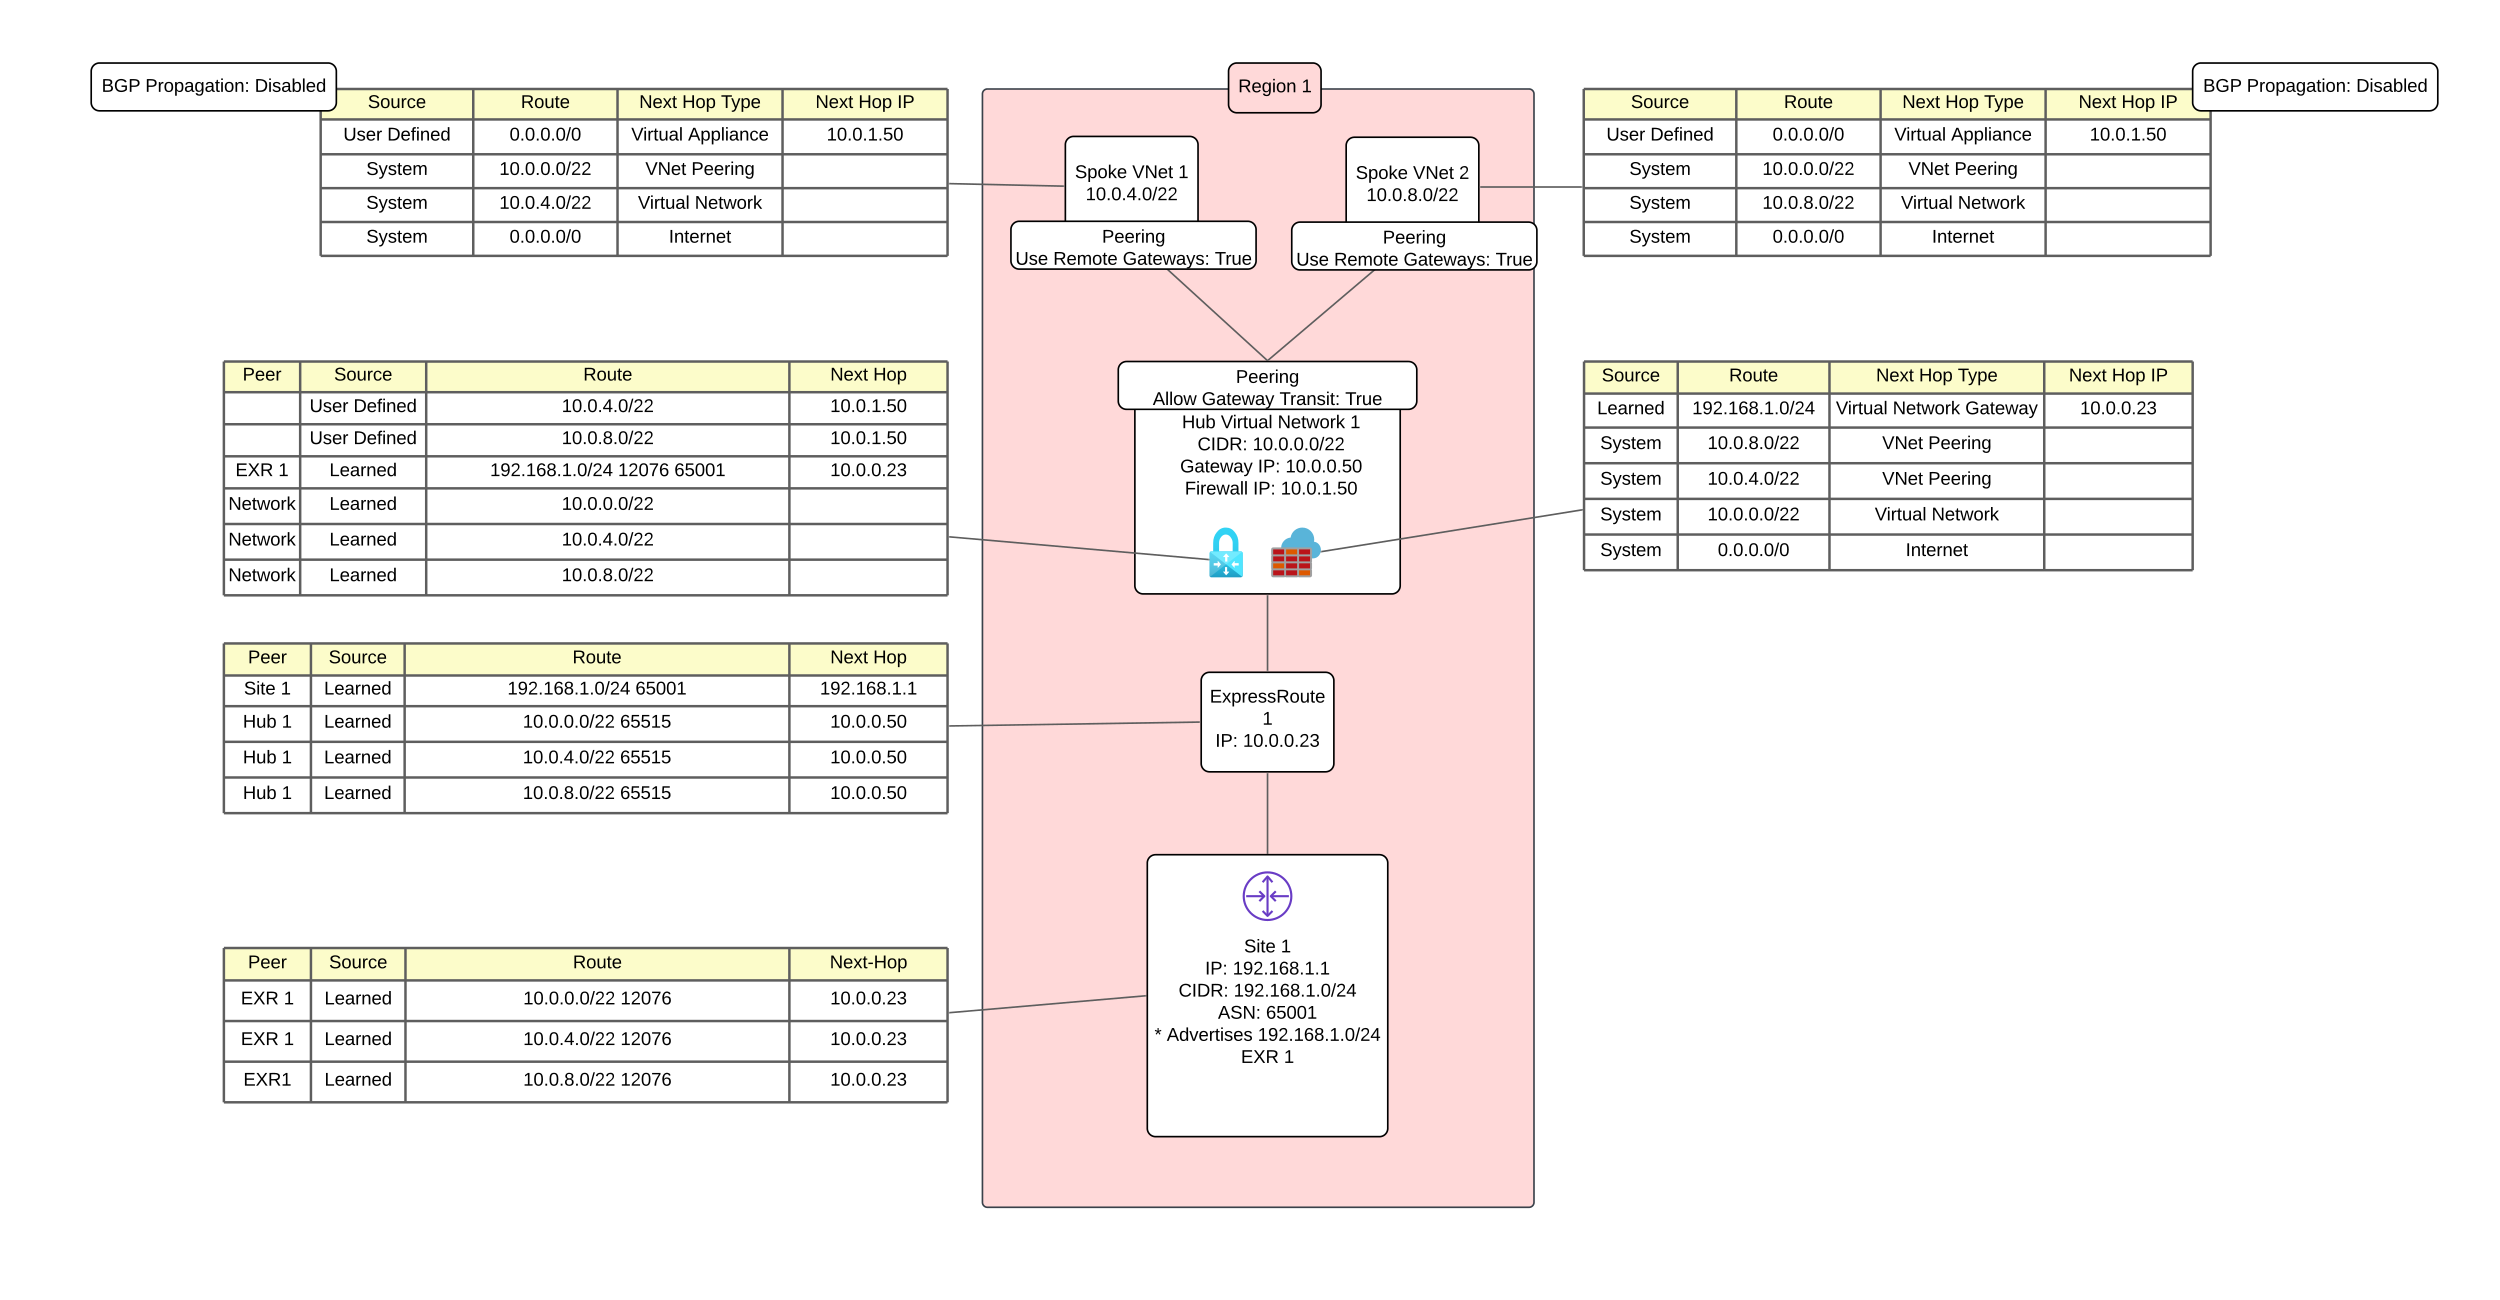 <svg xmlns="http://www.w3.org/2000/svg" xmlns:xlink="http://www.w3.org/1999/xlink" xmlns:lucid="lucid" width="3015" height="1568"><g transform="translate(210 236)" lucid:page-tab-id="WHrH3BII53fK"><path d="M-500-500h3500v2000H-500z" fill="#fff"/><path d="M974.83-122.67a6 6 0 0 1 6-6H1634a6 6 0 0 1 6 6V1214a6 6 0 0 1-6 6H980.83a6 6 0 0 1-6-6z" stroke="#3a414a" stroke-width="2" fill="#ffd9d9"/><path d="M1238.65 584.8a10 10 0 0 1 10-10h140a10 10 0 0 1 10 10v100a10 10 0 0 1-10 10h-140a10 10 0 0 1-10-10z" stroke="#000" stroke-width="2" fill="#fff"/><use xlink:href="#a" transform="matrix(1,0,0,1,1243.655,579.807) translate(5.309 31.528)"/><use xlink:href="#b" transform="matrix(1,0,0,1,1243.655,579.807) translate(68.827 58.194)"/><use xlink:href="#c" transform="matrix(1,0,0,1,1243.655,579.807) translate(12.037 84.861)"/><use xlink:href="#d" transform="matrix(1,0,0,1,1243.655,579.807) translate(45.37 84.861)"/><path d="M1158.65 250.25a10 10 0 0 1 10-10h300a10 10 0 0 1 10 10v220a10 10 0 0 1-10 10h-300a10 10 0 0 1-10-10z" stroke="#000" stroke-width="2" fill="#fff"/><path d="M1318.65 696.8v96" stroke="#5e5e5e" stroke-width="2" fill="none"/><path d="M1319.63 696.83h-1.95v-1.02h1.95zM1319.63 793.8h-1.95v-1.02h1.95z" stroke="#5e5e5e" stroke-width=".05" fill="#5e5e5e"/><path d="M1318.65 482.25v90.56" stroke="#5e5e5e" stroke-width="2" fill="none"/><path d="M1319.63 482.28h-1.95v-1.03h1.95zM1319.63 573.8h-1.95v-1.02h1.95z" stroke="#5e5e5e" stroke-width=".05" fill="#5e5e5e"/><path d="M1074.83-61.47a10 10 0 0 1 10-10h140a10 10 0 0 1 10 10v100a10 10 0 0 1-10 10h-140a10 10 0 0 1-10-10z" stroke="#000" stroke-width="2" fill="#fff"/><use xlink:href="#e" transform="matrix(1,0,0,1,1079.833,-66.471) translate(6.512 45.278)"/><use xlink:href="#f" transform="matrix(1,0,0,1,1079.833,-66.471) translate(75.648 45.278)"/><use xlink:href="#g" transform="matrix(1,0,0,1,1079.833,-66.471) translate(131.142 45.278)"/><use xlink:href="#h" transform="matrix(1,0,0,1,1079.833,-66.471) translate(19.444 71.944)"/><path d="M1155.57 50.2l162.35 148.13" stroke="#5e5e5e" stroke-width="2" fill="none"/><path d="M1154.93 50.94l-1.54-1.4h2.82zM1320.1 199h-2.83l1.28-1.4z" stroke="#5e5e5e" stroke-width=".05" fill="#5e5e5e"/><path d="M1171.66 964.9l-236.43 20.38" stroke="#5e5e5e" stroke-width="2" fill="none"/><path d="M1172.65 965.8l-.93.07-.17-1.95 1.1-.1zM935.34 986.25l-1.1.1v-1.97l.94-.08z" stroke="#5e5e5e" stroke-width=".05" fill="#5e5e5e"/><path d="M60 540h105v38.65H60zM165 540h113v38.65H165zM278 540h464v38.65H278zM742 540h190.74v38.65H742z" fill="#fcfcca"/><path d="M60 578.65h105v37H60zM165 578.65h113v37H165zM278 578.65h464v37H278zM742 578.65h190.74v37H742zM60 615.65h105v43H60zM165 615.65h113v43H165zM278 615.65h464v43H278zM742 615.65h190.74v43H742zM60 658.65h105v43H60zM165 658.65h113v43H165zM278 658.65h464v43H278zM742 658.65h190.74v43H742zM60 701.65h105v43H60zM165 701.65h113v43H165zM278 701.65h464v43H278zM742 701.65h190.74v43H742z" fill="#fff"/><path d="M60 540v38.65M60 540h105M165 540v38.65M165 540h113M278 540v38.65M278 540h464M742 540v38.65M932.74 540v38.65M742 540h190.74M60 578.65v37M60 578.65h105M165 578.65v37M165 578.65h113M278 578.65v37M278 578.65h464M742 578.65v37M932.74 578.65v37M742 578.65h190.74M60 615.65v43M60 615.65h105M165 615.65v43M165 615.65h113M278 615.65v43M278 615.65h464M742 615.65v43M932.74 615.65v43M742 615.65h190.74M60 658.65v43M60 658.65h105M165 658.65v43M165 658.65h113M278 658.65v43M278 658.65h464M742 658.65v43M932.74 658.65v43M742 658.65h190.74M60 701.65v43M60 701.65h105M60 744.65h105M165 701.65v43M165 701.65h113M165 744.65h113M278 701.65v43M278 701.65h464M278 744.65h464M742 701.65v43M932.74 701.65v43M742 701.65h190.74M742 744.65h190.74" stroke="#5e5e5e" stroke-width="3" fill="none"/><use xlink:href="#i" transform="matrix(1,0,0,1,65,545) translate(24.074 18.944)"/><use xlink:href="#j" transform="matrix(1,0,0,1,170,545) translate(16.346 18.944)"/><use xlink:href="#k" transform="matrix(1,0,0,1,283,545) translate(197.401 18.944)"/><use xlink:href="#l" transform="matrix(1,0,0,1,747,545) translate(44.265 18.944)"/><use xlink:href="#m" transform="matrix(1,0,0,1,747,545) translate(96.056 18.944)"/><use xlink:href="#n" transform="matrix(1,0,0,1,65,583.651) translate(19.136 17.944)"/><use xlink:href="#o" transform="matrix(1,0,0,1,65,583.651) translate(63.519 17.944)"/><use xlink:href="#p" transform="matrix(1,0,0,1,170,583.651) translate(10.79 17.944)"/><use xlink:href="#q" transform="matrix(1,0,0,1,283,583.651) translate(118.975 17.944)"/><use xlink:href="#r" transform="matrix(1,0,0,1,283,583.651) translate(273.296 17.944)"/><use xlink:href="#s" transform="matrix(1,0,0,1,747,583.651) translate(31.858 17.944)"/><use xlink:href="#t" transform="matrix(1,0,0,1,65,620.651) translate(17.901 20.944)"/><use xlink:href="#o" transform="matrix(1,0,0,1,65,620.651) translate(64.753 20.944)"/><use xlink:href="#p" transform="matrix(1,0,0,1,170,620.651) translate(10.79 20.944)"/><use xlink:href="#u" transform="matrix(1,0,0,1,283,620.651) translate(137.494 20.944)"/><use xlink:href="#v" transform="matrix(1,0,0,1,283,620.651) translate(254.778 20.944)"/><use xlink:href="#w" transform="matrix(1,0,0,1,747,620.651) translate(44.204 20.944)"/><use xlink:href="#t" transform="matrix(1,0,0,1,65,663.651) translate(17.901 20.944)"/><use xlink:href="#o" transform="matrix(1,0,0,1,65,663.651) translate(64.753 20.944)"/><use xlink:href="#p" transform="matrix(1,0,0,1,170,663.651) translate(10.79 20.944)"/><use xlink:href="#x" transform="matrix(1,0,0,1,283,663.651) translate(137.494 20.944)"/><use xlink:href="#v" transform="matrix(1,0,0,1,283,663.651) translate(254.778 20.944)"/><use xlink:href="#w" transform="matrix(1,0,0,1,747,663.651) translate(44.204 20.944)"/><use xlink:href="#t" transform="matrix(1,0,0,1,65,706.651) translate(17.901 20.944)"/><use xlink:href="#o" transform="matrix(1,0,0,1,65,706.651) translate(64.753 20.944)"/><use xlink:href="#p" transform="matrix(1,0,0,1,170,706.651) translate(10.79 20.944)"/><use xlink:href="#y" transform="matrix(1,0,0,1,283,706.651) translate(137.494 20.944)"/><use xlink:href="#v" transform="matrix(1,0,0,1,283,706.651) translate(254.778 20.944)"/><use xlink:href="#w" transform="matrix(1,0,0,1,747,706.651) translate(44.204 20.944)"/><path d="M1173.65 804.8a10 10 0 0 1 10-10h270a10 10 0 0 1 10 10v320a10 10 0 0 1-10 10h-270a10 10 0 0 1-10-10z" stroke="#000" stroke-width="2" fill="#fff"/><path d="M1318.65 874.8c-16.56 0-30-13.43-30-30 0-16.55 13.44-30 30-30 16.56 0 30 13.45 30 30 0 16.57-13.44 30-30 30zm0-57.4c-15.18 0-27.42 12.23-27.42 27.4 0 15.2 12.24 27.43 27.42 27.43 15.18 0 27.42-12.24 27.42-27.42 0-15.17-12.23-27.4-27.4-27.4z" stroke="#fff" stroke-opacity="0" fill="#693cc5"/><path d="M1323.63 828.8l-4.98-5.8-4.97 5.8-1.93-1.66 5.94-6.94c.44-.53 1.24-.6 1.78-.13.06.04.1.1.14.13l5.94 6.94z" stroke="#fff" stroke-opacity="0" fill="#693cc5"/><path d="M1317.38 821.98h2.55v45.64h-2.55v-45.64z" stroke="#fff" stroke-opacity="0" fill="#693cc5"/><path d="M1318.65 869.85c-.35 0-.65-.12-.9-.37l-5.94-5.94 1.82-1.8 5.04 5.1 5.03-5.1 1.8 1.8-5.94 5.94c-.25.25-.55.37-.9.37zM1309.72 851.65l-1.88-1.74 5.05-5.1-5.06-5.03 1.88-1.8 5.94 5.93c.5.5.5 1.3 0 1.8zM1327.65 851.65l-5.94-5.94c-.48-.48-.5-1.3 0-1.8l5.95-5.93 1.82 1.8-5.05 5.04 5.05 5.1z" stroke="#fff" stroke-opacity="0" fill="#693cc5"/><path d="M1322.6 843.53h21.8v2.55h-21.8v-2.55zM1292.9 843.53h21.8v2.55h-21.8v-2.55z" stroke="#fff" stroke-opacity="0" fill="#693cc5"/><path d="M1168.65 900.8a6 6 0 0 1 6-6h288a6 6 0 0 1 6 6v48a6 6 0 0 1-6 6h-288a6 6 0 0 1-6-6z" fill="none"/><use xlink:href="#n" transform="matrix(1,0,0,1,1168.655,894.807) translate(121.636 17.778)"/><use xlink:href="#b" transform="matrix(1,0,0,1,1168.655,894.807) translate(166.019 17.778)"/><use xlink:href="#c" transform="matrix(1,0,0,1,1168.655,894.807) translate(74.691 44.444)"/><use xlink:href="#z" transform="matrix(1,0,0,1,1168.655,894.807) translate(108.025 44.444)"/><use xlink:href="#A" transform="matrix(1,0,0,1,1168.655,894.807) translate(42.685 71.111)"/><use xlink:href="#B" transform="matrix(1,0,0,1,1168.655,894.807) translate(109.167 71.111)"/><use xlink:href="#C" transform="matrix(1,0,0,1,1168.655,894.807) translate(90.154 97.778)"/><use xlink:href="#D" transform="matrix(1,0,0,1,1168.655,894.807) translate(148.117 97.778)"/><use xlink:href="#E" transform="matrix(1,0,0,1,1168.655,894.807) translate(13.642 124.444)"/><use xlink:href="#F" transform="matrix(1,0,0,1,1168.655,894.807) translate(28.457 124.444)"/><use xlink:href="#G" transform="matrix(1,0,0,1,1168.655,894.807) translate(138.21 124.444)"/><use xlink:href="#H" transform="matrix(1,0,0,1,1168.655,894.807) translate(117.932 151.111)"/><use xlink:href="#o" transform="matrix(1,0,0,1,1168.655,894.807) translate(169.722 151.111)"/><path d="M60 907.3h105v39.08H60zM165 907.3h114v39.08H165zM279 907.3h463v39.08H279zM742 907.3h190.74v39.08H742z" fill="#fcfcca"/><path d="M60 946.38h105v49H60zM165 946.38h114v49H165zM279 946.38h463v49H279zM742 946.38h190.74v49H742zM60 995.38h105v49H60zM165 995.38h114v49H165zM279 995.38h463v49H279zM742 995.38h190.74v49H742zM60 1044.38h105v49H60zM165 1044.38h114v49H165zM279 1044.38h463v49H279zM742 1044.38h190.74v49H742z" fill="#fff"/><path d="M60 907.3v39.08M60 907.3h105M165 907.3v39.08M165 907.3h114M279 907.3v39.08M279 907.3h463M742 907.3v39.08M932.74 907.3v39.08M742 907.3h190.74M60 946.38v49M60 946.38h105M165 946.38v49M165 946.38h114M279 946.38v49M279 946.38h463M742 946.38v49M932.74 946.38v49M742 946.38h190.74M60 995.38v49M60 995.38h105M165 995.38v49M165 995.38h114M279 995.38v49M279 995.38h463M742 995.38v49M932.74 995.38v49M742 995.38h190.74M60 1044.38v49M60 1044.38h105M60 1093.38h105M165 1044.38v49M165 1044.38h114M165 1093.38h114M279 1044.38v49M279 1044.38h463M279 1093.38h463M742 1044.38v49M932.74 1044.38v49M742 1044.38h190.74M742 1093.38h190.74" stroke="#5e5e5e" stroke-width="3" fill="none"/><use xlink:href="#i" transform="matrix(1,0,0,1,65,912.308) translate(24.074 19.444)"/><use xlink:href="#j" transform="matrix(1,0,0,1,170,912.308) translate(16.846 19.444)"/><use xlink:href="#k" transform="matrix(1,0,0,1,284,912.308) translate(196.901 19.444)"/><use xlink:href="#I" transform="matrix(1,0,0,1,747,912.308) translate(43.679 19.444)"/><use xlink:href="#J" transform="matrix(1,0,0,1,65,951.378) translate(15.432 23.944)"/><use xlink:href="#o" transform="matrix(1,0,0,1,65,951.378) translate(67.222 23.944)"/><use xlink:href="#p" transform="matrix(1,0,0,1,170,951.378) translate(11.29 23.944)"/><use xlink:href="#u" transform="matrix(1,0,0,1,284,951.378) translate(136.994 23.944)"/><use xlink:href="#K" transform="matrix(1,0,0,1,284,951.378) translate(254.278 23.944)"/><use xlink:href="#L" transform="matrix(1,0,0,1,747,951.378) translate(44.204 23.944)"/><use xlink:href="#J" transform="matrix(1,0,0,1,65,1000.378) translate(15.432 23.944)"/><use xlink:href="#o" transform="matrix(1,0,0,1,65,1000.378) translate(67.222 23.944)"/><use xlink:href="#p" transform="matrix(1,0,0,1,170,1000.378) translate(11.29 23.944)"/><use xlink:href="#x" transform="matrix(1,0,0,1,284,1000.378) translate(136.994 23.944)"/><use xlink:href="#K" transform="matrix(1,0,0,1,284,1000.378) translate(254.278 23.944)"/><use xlink:href="#L" transform="matrix(1,0,0,1,747,1000.378) translate(44.204 23.944)"/><use xlink:href="#M" transform="matrix(1,0,0,1,65,1049.378) translate(18.519 23.944)"/><use xlink:href="#p" transform="matrix(1,0,0,1,170,1049.378) translate(11.29 23.944)"/><use xlink:href="#y" transform="matrix(1,0,0,1,284,1049.378) translate(136.994 23.944)"/><use xlink:href="#K" transform="matrix(1,0,0,1,284,1049.378) translate(254.278 23.944)"/><use xlink:href="#L" transform="matrix(1,0,0,1,747,1049.378) translate(44.204 23.944)"/><path d="M1236.65 634.82l-301.4 4.68" stroke="#5e5e5e" stroke-width="2" fill="none"/><path d="M1237.65 635.78l-1 .02-.04-1.95 1.06-.02zM935.28 640.48h-1.04v-1.94h1z" stroke="#5e5e5e" stroke-width=".05" fill="#5e5e5e"/><path d="M60 200h92v37H60zM152 200h152v37H152zM304 200h438v37H304zM742 200h190.74v37H742z" fill="#fcfcca"/><path d="M60 237h92v38.65H60zM152 237h152v38.65H152zM304 237h438v38.65H304zM742 237h190.74v38.65H742zM60 275.65h92v38.65H60zM152 275.65h152v38.65H152zM304 275.65h438v38.65H304zM742 275.65h190.74v38.65H742zM60 314.3h92v38.65H60zM152 314.3h152v38.65H152zM304 314.3h438v38.65H304zM742 314.3h190.74v38.65H742zM60 352.95h92v43H60zM152 352.95h152v43H152zM304 352.95h438v43H304zM742 352.95h190.74v43H742zM60 395.95h92v43H60zM152 395.95h152v43H152zM304 395.95h438v43H304zM742 395.95h190.74v43H742zM60 438.95h92v43H60zM152 438.95h152v43H152zM304 438.95h438v43H304zM742 438.95h190.74v43H742z" fill="#fff"/><path d="M60 200v37M60 200h92M152 200v37M152 200h152M304 200v37M304 200h438M742 200v37M932.74 200v37M742 200h190.74M60 237v38.65M60 237h92M152 237v38.65M152 237h152M304 237v38.65M304 237h438M742 237v38.65M932.74 237v38.65M742 237h190.74M60 275.65v38.65M60 275.65h92M152 275.65v38.65M152 275.65h152M304 275.65v38.65M304 275.65h438M742 275.65v38.65M932.74 275.65v38.65M742 275.65h190.74M60 314.3v38.65M60 314.3h92M152 314.3v38.65M152 314.3h152M304 314.3v38.65M304 314.3h438M742 314.3v38.65M932.74 314.3v38.65M742 314.3h190.74M60 352.95v43M60 352.95h92M152 352.95v43M152 352.95h152M304 352.95v43M304 352.95h438M742 352.95v43M932.74 352.95v43M742 352.95h190.74M60 395.95v43M60 395.95h92M152 395.95v43M152 395.95h152M304 395.95v43M304 395.95h438M742 395.95v43M932.74 395.95v43M742 395.95h190.74M60 438.95v43M60 438.95h92M60 481.95h92M152 438.95v43M152 438.95h152M152 481.95h152M304 438.95v43M304 438.95h438M304 481.95h438M742 438.95v43M932.74 438.95v43M742 438.95h190.74M742 481.95h190.74" stroke="#5e5e5e" stroke-width="3" fill="none"/><use xlink:href="#i" transform="matrix(1,0,0,1,65,205) translate(17.574 17.944)"/><use xlink:href="#j" transform="matrix(1,0,0,1,157,205) translate(35.846 17.944)"/><use xlink:href="#k" transform="matrix(1,0,0,1,309,205) translate(184.401 17.944)"/><use xlink:href="#l" transform="matrix(1,0,0,1,747,205) translate(44.265 17.944)"/><use xlink:href="#m" transform="matrix(1,0,0,1,747,205) translate(96.056 17.944)"/><use xlink:href="#N" transform="matrix(1,0,0,1,157,242) translate(6.309 18.944)"/><use xlink:href="#O" transform="matrix(1,0,0,1,157,242) translate(59.272 18.944)"/><use xlink:href="#P" transform="matrix(1,0,0,1,309,242) translate(158.444 18.944)"/><use xlink:href="#Q" transform="matrix(1,0,0,1,747,242) translate(44.204 18.944)"/><use xlink:href="#N" transform="matrix(1,0,0,1,157,280.651) translate(6.309 18.944)"/><use xlink:href="#O" transform="matrix(1,0,0,1,157,280.651) translate(59.272 18.944)"/><use xlink:href="#R" transform="matrix(1,0,0,1,309,280.651) translate(158.444 18.944)"/><use xlink:href="#Q" transform="matrix(1,0,0,1,747,280.651) translate(44.204 18.944)"/><use xlink:href="#J" transform="matrix(1,0,0,1,65,319.302) translate(8.932 18.944)"/><use xlink:href="#o" transform="matrix(1,0,0,1,65,319.302) translate(60.722 18.944)"/><use xlink:href="#p" transform="matrix(1,0,0,1,157,319.302) translate(30.29 18.944)"/><use xlink:href="#q" transform="matrix(1,0,0,1,309,319.302) translate(72.025 18.944)"/><use xlink:href="#S" transform="matrix(1,0,0,1,309,319.302) translate(226.346 18.944)"/><use xlink:href="#r" transform="matrix(1,0,0,1,309,319.302) translate(294.247 18.944)"/><use xlink:href="#L" transform="matrix(1,0,0,1,747,319.302) translate(44.204 18.944)"/><use xlink:href="#T" transform="matrix(1,0,0,1,65,357.953) translate(0.352 20.944)"/><use xlink:href="#p" transform="matrix(1,0,0,1,157,357.953) translate(30.29 20.944)"/><use xlink:href="#U" transform="matrix(1,0,0,1,309,357.953) translate(158.444 20.944)"/><use xlink:href="#T" transform="matrix(1,0,0,1,65,400.953) translate(0.352 20.944)"/><use xlink:href="#p" transform="matrix(1,0,0,1,157,400.953) translate(30.29 20.944)"/><use xlink:href="#P" transform="matrix(1,0,0,1,309,400.953) translate(158.444 20.944)"/><use xlink:href="#T" transform="matrix(1,0,0,1,65,443.953) translate(0.352 20.944)"/><use xlink:href="#p" transform="matrix(1,0,0,1,157,443.953) translate(30.29 20.944)"/><use xlink:href="#R" transform="matrix(1,0,0,1,309,443.953) translate(158.444 20.944)"/><path d="M1286.54 429.05h-2.96v-10.2c.04-5.04-1.4-9.3-4.4-13.02-2.8-3.72-6.47-5.58-10.8-5.58-4.34-.06-8.06 1.86-10.9 5.58-3 3.66-4.43 7.98-4.4 13.02v10.2h-2.4c-1.1.06-2.03 1.08-2.03 2.34v26.57c0 1.26.92 2.28 2.04 2.28h35.84c1.12 0 2.04-1.02 2.08-2.28V431.4c-.04-1.33-.96-2.3-2.08-2.35zm-9.95 0h-16.4v-10.38c0-2.76.88-5.16 2.56-7.14 1.44-1.86 3.36-2.88 5.56-2.88 2.2 0 4.1 1.02 5.55 2.88.4.48.68.9.96 1.44 1.16 1.68 1.72 3.48 1.8 5.64z" stroke="#000" stroke-opacity="0" fill="url(#V)"/><path d="M1286.62 429.05h-35.9c-.5 0-.94.18-1.3.58l38.5 29.9c.47-.43.74-1.04.74-1.74v-26.6c-.08-1.2-.94-2.12-2.04-2.15z" stroke="#000" stroke-opacity="0" fill="#50e6ff"/><path d="M1250.8 429.05h35.86c.5 0 .94.18 1.33.58l-38.54 29.9c-.47-.46-.75-1.04-.75-1.74v-26.6c.13-1.2 1-2.12 2.1-2.15z" stroke="#000" stroke-opacity="0" fill="#fff" fill-opacity=".2"/><path d="M1265.1 435.5l3.54-4c.1-.08.18-.08.28 0l3.5 4c.1.05.1.18.06.26l-.06.08h-2.06c-.12 0-.18.08-.18.18v5.13c0 .1-.1.18-.18.18h-2.32c-.1.03-.15-.02-.18-.1v-5.21c-.03-.1-.1-.2-.2-.18h-2.07c-.1-.03-.18-.1-.18-.24 0-.02.03-.08.06-.1zm7.3 18.2l-3.52 3.95c-.06.1-.18.1-.24.03-.03 0-.03 0-.03-.03l-3.5-3.94c-.08-.04-.1-.18-.05-.28.03 0 .03-.03.06-.05h2.06c.13 0 .2-.08.2-.2l.02-5.14c0-.13.1-.2.18-.2h2.17c.1 0 .18.07.18.2v5.15c0 .1.1.2.2.2h2.05c.1-.1.2-.06.27.04.06.08.06.2-.03.3zm-13.87-5.14v-2.34c0-.1-.1-.2-.18-.2l-4.44.02c-.12 0-.18-.1-.18-.22v-2.36c-.06-.08-.03-.2.07-.26.02-.03.05-.03.1-.03h4.45c.1 0 .18-.08.18-.2v-2.32c0-.13.12-.24.24-.2.03 0 .06 0 .1.04l3.5 3.96c.05.08.05.2 0 .26l-3.5 4c-.1.07-.25.05-.3-.06l-.04-.1zm20.44-7.9v2.3c0 .13.1.2.18.2h4.53s.2 0 .2.22v2.44c0 .14-.08.22-.2.22h-4.53c-.1 0-.18.07-.18.18v2.34c0 .1-.06.2-.15.2-.06 0-.12 0-.15-.04l-3.5-4 3.5-4.23s.3-.06.3.15z" stroke="#000" stroke-opacity="0" fill="#fff"/><path d="M176.74-128.67h184v36.72h-184zM360.74-128.67h174v36.72h-174zM534.74-128.67h199v36.72h-199zM733.74-128.67h199v36.72h-199z" fill="#fcfcca"/><path d="M176.74-91.95h184v42h-184zM360.74-91.95h174v42h-174zM534.74-91.95h199v42h-199zM733.74-91.95h199v42h-199zM176.74-49.95h184V-9.1h-184zM360.74-49.95h174V-9.1h-174zM534.74-49.95h199V-9.1h-199zM733.74-49.95h199V-9.1h-199zM176.74-9.1h184v40.83h-184zM360.74-9.1h174v40.83h-174zM534.74-9.1h199v40.83h-199zM733.74-9.1h199v40.83h-199zM176.74 31.73h184v40.85h-184zM360.74 31.73h174v40.85h-174zM534.74 31.73h199v40.85h-199zM733.74 31.73h199v40.85h-199z" fill="#fff"/><path d="M176.74-128.67v36.72M176.74-128.67h184M360.74-128.67v36.72M360.74-128.67h174M534.74-128.67v36.72M534.74-128.67h199M733.74-128.67v36.72M932.74-128.67v36.72M733.74-128.67h199M176.74-91.95v42M176.74-91.95h184M360.74-91.95v42M360.74-91.95h174M534.74-91.95v42M534.74-91.95h199M733.74-91.95v42M932.74-91.95v42M733.74-91.95h199M176.74-49.95V-9.1M176.74-49.95h184M360.74-49.95V-9.1M360.74-49.95h174M534.74-49.95V-9.1M534.74-49.95h199M733.74-49.95V-9.1M932.74-49.95V-9.1M733.74-49.95h199M176.74-9.1v40.83M176.74-9.1h184M360.74-9.1v40.83M360.74-9.1h174M534.74-9.1v40.83M534.74-9.1h199M733.74-9.1v40.83M932.74-9.1v40.83M733.74-9.1h199M176.74 31.73v40.85M176.74 31.73h184M176.74 72.58h184M360.74 31.73v40.85M360.74 31.73h174M360.74 72.58h174M534.74 31.73v40.85M534.74 31.73h199M534.74 72.58h199M733.74 31.73v40.85M932.74 31.73v40.85M733.74 31.73h199M733.74 72.58h199" stroke="#5e5e5e" stroke-width="3" fill="none"/><use xlink:href="#j" transform="matrix(1,0,0,1,181.738,-123.667) translate(51.846 17.944)"/><use xlink:href="#k" transform="matrix(1,0,0,1,365.738,-123.667) translate(52.401 17.944)"/><use xlink:href="#l" transform="matrix(1,0,0,1,539.738,-123.667) translate(21.136 17.944)"/><use xlink:href="#W" transform="matrix(1,0,0,1,539.738,-123.667) translate(72.926 17.944)"/><use xlink:href="#X" transform="matrix(1,0,0,1,539.738,-123.667) translate(119.778 17.944)"/><use xlink:href="#l" transform="matrix(1,0,0,1,738.738,-123.667) translate(34.685 17.944)"/><use xlink:href="#W" transform="matrix(1,0,0,1,738.738,-123.667) translate(86.475 17.944)"/><use xlink:href="#Y" transform="matrix(1,0,0,1,738.738,-123.667) translate(133.327 17.944)"/><use xlink:href="#N" transform="matrix(1,0,0,1,181.738,-86.954) translate(22.309 20.444)"/><use xlink:href="#O" transform="matrix(1,0,0,1,181.738,-86.954) translate(75.272 20.444)"/><use xlink:href="#Z" transform="matrix(1,0,0,1,365.738,-86.954) translate(38.79 20.444)"/><use xlink:href="#aa" transform="matrix(1,0,0,1,539.738,-86.954) translate(11.537 20.444)"/><use xlink:href="#ab" transform="matrix(1,0,0,1,539.738,-86.954) translate(80.056 20.444)"/><use xlink:href="#Q" transform="matrix(1,0,0,1,738.738,-86.954) translate(48.204 20.444)"/><use xlink:href="#ac" transform="matrix(1,0,0,1,181.738,-44.954) translate(49.994 19.944)"/><use xlink:href="#U" transform="matrix(1,0,0,1,365.738,-44.954) translate(26.444 19.944)"/><use xlink:href="#ad" transform="matrix(1,0,0,1,539.738,-44.954) translate(28.543 19.944)"/><use xlink:href="#ae" transform="matrix(1,0,0,1,539.738,-44.954) translate(84.037 19.944)"/><use xlink:href="#ac" transform="matrix(1,0,0,1,181.738,-4.11) translate(49.994 19.944)"/><use xlink:href="#P" transform="matrix(1,0,0,1,365.738,-4.11) translate(26.444 19.944)"/><use xlink:href="#aa" transform="matrix(1,0,0,1,539.738,-4.11) translate(19.593 19.944)"/><use xlink:href="#af" transform="matrix(1,0,0,1,539.738,-4.11) translate(88.111 19.944)"/><use xlink:href="#ac" transform="matrix(1,0,0,1,181.738,36.733) translate(49.994 19.944)"/><use xlink:href="#Z" transform="matrix(1,0,0,1,365.738,36.733) translate(38.79 19.944)"/><use xlink:href="#ag" transform="matrix(1,0,0,1,539.738,36.733) translate(56.877 19.944)"/><path d="M1247.66 438.83l-312.43-27.36" stroke="#5e5e5e" stroke-width="2" fill="none"/><path d="M1248.65 437.94v1.95l-1.1-.1.17-1.94zM935.35 410.5l-.18 1.94-.93-.08v-1.96z" stroke="#5e5e5e" stroke-width=".05" fill="#5e5e5e"/><path d="M1072.83-11.5l-137.6-3.04" stroke="#5e5e5e" stroke-width="2" fill="none"/><path d="M1073.83-12.45v1.95l-1.04-.02.03-1.95zM935.3-15.5l-.06 1.94-1-.02v-1.95z" stroke="#5e5e5e" stroke-width=".05" fill="#5e5e5e"/><path d="M1009.2 40.88a10 10 0 0 1 10-10h275.63a10 10 0 0 1 10 10v37.65a10 10 0 0 1-10 10H1019.2a10 10 0 0 1-10-10z" stroke="#000" stroke-width="2" fill="#fff"/><use xlink:href="#ah" transform="matrix(1,0,0,1,1014.202,35.883) translate(104.79 20.778)"/><use xlink:href="#ai" transform="matrix(1,0,0,1,1014.202,35.883) translate(0.377 47.444)"/><use xlink:href="#aj" transform="matrix(1,0,0,1,1014.202,35.883) translate(45.994 47.444)"/><use xlink:href="#ak" transform="matrix(1,0,0,1,1014.202,35.883) translate(129.821 47.444)"/><use xlink:href="#al" transform="matrix(1,0,0,1,1014.202,35.883) translate(240.87 47.444)"/><path d="M1138.65 210a10 10 0 0 1 10-10h340a10 10 0 0 1 10 10v37.65a10 10 0 0 1-10 10h-340a10 10 0 0 1-10-10z" stroke="#000" stroke-width="2" fill="#fff"/><use xlink:href="#ah" transform="matrix(1,0,0,1,1143.655,205) translate(136.79 20.778)"/><use xlink:href="#am" transform="matrix(1,0,0,1,1143.655,205) translate(36.574 47.444)"/><use xlink:href="#an" transform="matrix(1,0,0,1,1143.655,205) translate(95.648 47.444)"/><use xlink:href="#ao" transform="matrix(1,0,0,1,1143.655,205) translate(189.414 47.444)"/><use xlink:href="#al" transform="matrix(1,0,0,1,1143.655,205) translate(268.673 47.444)"/><path d="M1346.47 412.3c1.1-6.9 6.95-12.05 14.2-12.05 7.9 0 14.3 6.5 14.3 14.42 0 .96-.1 1.82-.25 2.67 4.7.45 8.3 4.8 8.3 9.96 0 5.53-4.22 10.1-9.26 10.1h-26.43c-6.76 0-12.28-5.75-12.28-12.74.14-6.5 5.18-11.78 11.42-12.37z" stroke="#000" stroke-opacity="0" stroke-width="3" fill="#59b4d9"/><path d="M1372.32 426.6c0-1.34-1.08-2.42-2.4-2.42h-13.23c-.45 0-.84.14-1.2.32-.38-.2-.78-.32-1.22-.32h-13.2c-.46 0-.85.14-1.24.32-.35-.2-.74-.32-1.2-.32h-13.2c-1.33 0-2.42 1.08-2.42 2.42v5.98c0 .44.15.87.35 1.23-.25.37-.35.77-.35 1.2v6.02c0 .44.15.83.35 1.2-.25.4-.35.75-.35 1.18v6.03c0 .43.15.83.35 1.2-.25.4-.35.75-.35 1.22v5.98c0 1.34 1.1 2.42 2.42 2.42h13.2c.45 0 .85-.14 1.2-.32.4.18.78.32 1.23.32h13.2c.45 0 .85-.14 1.24-.32.36.18.75.32 1.2.32h13.2c1.34 0 2.42-1.08 2.42-2.42v-5.98c0-.44-.15-.87-.34-1.23.2-.36.34-.76.34-1.2v-6.02c0-.43-.15-.82-.34-1.2.2-.35.34-.74.34-1.18V435c0-.43-.15-.83-.34-1.2.2-.35.34-.78.34-1.22v-5.98z" stroke="#000" stroke-opacity="0" stroke-width="3" fill="#a0a1a2"/><path d="M1341.06 426.58h13.23v6.02h-13.24z" stroke="#000" stroke-opacity="0" stroke-width="3" fill="#dd5900"/><path d="M1356.7 426.58h13.22v6.02h-13.22zm-31.27 0h13.2v6.02h-13.2zm15.6 8.42h13.27v6h-13.26z" stroke="#000" stroke-opacity="0" stroke-width="3" fill="#ba141a"/><path d="M1325.43 443.42h13.22v6h-13.22z" stroke="#000" stroke-opacity="0" stroke-width="3" fill="#dd5900"/><path d="M1325.43 435h13.2v6h-13.2zm15.6 16.84h13.27v6h-13.26zm15.67-8.43h13.22v6.04h-13.22zm0-8.4h13.22v6h-13.22zm-15.66 8.4h13.26v6.04h-13.26z" stroke="#000" stroke-opacity="0" stroke-width="3" fill="#ba141a"/><path d="M1356.7 451.83h13.22v6.02h-13.23z" stroke="#000" stroke-opacity="0" stroke-width="3" fill="#dd5900"/><path d="M1325.43 451.83h13.22v6.02h-13.22z" stroke="#000" stroke-opacity="0" stroke-width="3" fill="#ba141a"/><path d="M1700.35 200h113v38.65h-113zM1813.35 200h183v38.65h-183zM1996.35 200h259v38.65h-259zM2255.35 200h179v38.65h-179z" fill="#fcfcca"/><path d="M1700.35 238.65h113v41h-113zM1813.35 238.65h183v41h-183zM1996.35 238.65h259v41h-259zM2255.35 238.65h179v41h-179zM1700.35 279.65h113v43h-113zM1813.35 279.65h183v43h-183zM1996.35 279.65h259v43h-259zM2255.35 279.65h179v43h-179zM1700.35 322.65h113v43h-113zM1813.35 322.65h183v43h-183zM1996.35 322.65h259v43h-259zM2255.35 322.65h179v43h-179zM1700.35 365.65h113v43h-113zM1813.35 365.65h183v43h-183zM1996.35 365.65h259v43h-259zM2255.35 365.65h179v43h-179zM1700.35 408.65h113v43h-113zM1813.35 408.65h183v43h-183zM1996.35 408.65h259v43h-259zM2255.35 408.65h179v43h-179z" fill="#fff"/><path d="M1700.35 200v38.65M1700.35 200h113M1813.35 200v38.65M1813.35 200h183M1996.35 200v38.65M1996.35 200h259M2255.35 200v38.65M2434.35 200v38.65M2255.35 200h179M1700.35 238.65v41M1700.35 238.65h113M1813.35 238.65v41M1813.35 238.65h183M1996.35 238.65v41M1996.35 238.65h259M2255.35 238.65v41M2434.35 238.65v41M2255.35 238.65h179M1700.35 279.65v43M1700.35 279.65h113M1813.35 279.65v43M1813.35 279.65h183M1996.35 279.65v43M1996.35 279.65h259M2255.35 279.65v43M2434.35 279.65v43M2255.35 279.65h179M1700.35 322.65v43M1700.35 322.65h113M1813.35 322.65v43M1813.35 322.65h183M1996.35 322.65v43M1996.35 322.65h259M2255.35 322.65v43M2434.35 322.65v43M2255.35 322.65h179M1700.35 365.65v43M1700.35 365.65h113M1813.35 365.65v43M1813.35 365.65h183M1996.35 365.65v43M1996.35 365.65h259M2255.35 365.65v43M2434.35 365.65v43M2255.35 365.65h179M1700.35 408.65v43M1700.35 408.65h113M1700.35 451.65h113M1813.35 408.65v43M1813.35 408.65h183M1813.35 451.65h183M1996.35 408.65v43M1996.35 408.65h259M1996.35 451.65h259M2255.35 408.65v43M2434.35 408.65v43M2255.35 408.65h179M2255.35 451.65h179" stroke="#5e5e5e" stroke-width="3" fill="none"/><use xlink:href="#j" transform="matrix(1,0,0,1,1705.351,205) translate(16.346 18.944)"/><use xlink:href="#k" transform="matrix(1,0,0,1,1818.351,205) translate(56.901 18.944)"/><use xlink:href="#l" transform="matrix(1,0,0,1,2001.351,205) translate(51.136 18.944)"/><use xlink:href="#W" transform="matrix(1,0,0,1,2001.351,205) translate(102.926 18.944)"/><use xlink:href="#X" transform="matrix(1,0,0,1,2001.351,205) translate(149.778 18.944)"/><use xlink:href="#l" transform="matrix(1,0,0,1,2260.351,205) translate(24.685 18.944)"/><use xlink:href="#W" transform="matrix(1,0,0,1,2260.351,205) translate(76.475 18.944)"/><use xlink:href="#Y" transform="matrix(1,0,0,1,2260.351,205) translate(123.327 18.944)"/><use xlink:href="#p" transform="matrix(1,0,0,1,1705.351,243.651) translate(10.79 19.944)"/><use xlink:href="#ap" transform="matrix(1,0,0,1,1818.351,243.651) translate(12.426 19.944)"/><use xlink:href="#aa" transform="matrix(1,0,0,1,2001.351,243.651) translate(2.71 19.944)"/><use xlink:href="#aq" transform="matrix(1,0,0,1,2001.351,243.651) translate(71.228 19.944)"/><use xlink:href="#ar" transform="matrix(1,0,0,1,2001.351,243.651) translate(158.698 19.944)"/><use xlink:href="#L" transform="matrix(1,0,0,1,2260.351,243.651) translate(38.204 19.944)"/><use xlink:href="#ac" transform="matrix(1,0,0,1,1705.351,284.651) translate(14.494 20.944)"/><use xlink:href="#R" transform="matrix(1,0,0,1,1818.351,284.651) translate(30.944 20.944)"/><use xlink:href="#ad" transform="matrix(1,0,0,1,2001.351,284.651) translate(58.543 20.944)"/><use xlink:href="#ae" transform="matrix(1,0,0,1,2001.351,284.651) translate(114.037 20.944)"/><use xlink:href="#ac" transform="matrix(1,0,0,1,1705.351,327.651) translate(14.494 20.944)"/><use xlink:href="#P" transform="matrix(1,0,0,1,1818.351,327.651) translate(30.944 20.944)"/><use xlink:href="#ad" transform="matrix(1,0,0,1,2001.351,327.651) translate(58.543 20.944)"/><use xlink:href="#ae" transform="matrix(1,0,0,1,2001.351,327.651) translate(114.037 20.944)"/><use xlink:href="#ac" transform="matrix(1,0,0,1,1705.351,370.651) translate(14.494 20.944)"/><use xlink:href="#U" transform="matrix(1,0,0,1,1818.351,370.651) translate(30.944 20.944)"/><use xlink:href="#aa" transform="matrix(1,0,0,1,2001.351,370.651) translate(49.593 20.944)"/><use xlink:href="#af" transform="matrix(1,0,0,1,2001.351,370.651) translate(118.111 20.944)"/><use xlink:href="#ac" transform="matrix(1,0,0,1,1705.351,413.651) translate(14.494 20.944)"/><use xlink:href="#Z" transform="matrix(1,0,0,1,1818.351,413.651) translate(43.29 20.944)"/><use xlink:href="#ag" transform="matrix(1,0,0,1,2001.351,413.651) translate(86.877 20.944)"/><path d="M1697.86 378.9l-314.12 50.33" stroke="#5e5e5e" stroke-width="2" fill="none"/><path d="M1698.85 379.7l-.86.15-.32-1.92 1.17-.2zM1383.92 430.18l-1.4.23.14-.32.22-1.7.73-.12z" stroke="#5e5e5e" stroke-width=".05" fill="#5e5e5e"/><path d="M-100-150a10 10 0 0 1 10-10h275.63a10 10 0 0 1 10 10v37.64a10 10 0 0 1-10 10H-90a10 10 0 0 1-10-10z" stroke="#000" stroke-width="2" fill="#fff"/><use xlink:href="#as" transform="matrix(1,0,0,1,-95,-155) translate(7.568 29.778)"/><use xlink:href="#at" transform="matrix(1,0,0,1,-95,-155) translate(60.222 29.778)"/><use xlink:href="#au" transform="matrix(1,0,0,1,-95,-155) translate(192.198 29.778)"/><path d="M1203.02 268.6a6 6 0 0 1 6-6h228a6 6 0 0 1 6 6v48a6 6 0 0 1-6 6h-228a6 6 0 0 1-6-6z" fill="none"/><use xlink:href="#t" transform="matrix(1,0,0,1,1203.024,262.61) translate(12.407 17.778)"/><use xlink:href="#av" transform="matrix(1,0,0,1,1203.024,262.61) translate(59.259 17.778)"/><use xlink:href="#aq" transform="matrix(1,0,0,1,1203.024,262.61) translate(127.778 17.778)"/><use xlink:href="#b" transform="matrix(1,0,0,1,1203.024,262.61) translate(215.247 17.778)"/><use xlink:href="#A" transform="matrix(1,0,0,1,1203.024,262.61) translate(31.204 44.444)"/><use xlink:href="#aw" transform="matrix(1,0,0,1,1203.024,262.61) translate(97.685 44.444)"/><use xlink:href="#ax" transform="matrix(1,0,0,1,1203.024,262.61) translate(10.154 71.111)"/><use xlink:href="#ay" transform="matrix(1,0,0,1,1203.024,262.61) translate(103.92 71.111)"/><use xlink:href="#az" transform="matrix(1,0,0,1,1203.024,262.61) translate(137.253 71.111)"/><use xlink:href="#aA" transform="matrix(1,0,0,1,1203.024,262.61) translate(15.864 97.778)"/><use xlink:href="#ay" transform="matrix(1,0,0,1,1203.024,262.61) translate(98.21 97.778)"/><use xlink:href="#aB" transform="matrix(1,0,0,1,1203.024,262.61) translate(131.543 97.778)"/><path d="M1271.64-150a10 10 0 0 1 10-10h91.56a10 10 0 0 1 10 10v40a10 10 0 0 1-10 10h-91.56a10 10 0 0 1-10-10z" stroke="#000" stroke-width="2" fill="#ffd9d9"/><use xlink:href="#aC" transform="matrix(1,0,0,1,1276.637,-155) translate(6.617 30.278)"/><use xlink:href="#aD" transform="matrix(1,0,0,1,1276.637,-155) translate(83.037 30.278)"/><path d="M1413.48-60.47a10 10 0 0 1 10-10h140a10 10 0 0 1 10 10v100a10 10 0 0 1-10 10h-140a10 10 0 0 1-10-10z" stroke="#000" stroke-width="2" fill="#fff"/><use xlink:href="#e" transform="matrix(1,0,0,1,1418.482,-65.472) translate(6.512 45.278)"/><use xlink:href="#f" transform="matrix(1,0,0,1,1418.482,-65.472) translate(75.648 45.278)"/><use xlink:href="#aE" transform="matrix(1,0,0,1,1418.482,-65.472) translate(131.142 45.278)"/><use xlink:href="#aF" transform="matrix(1,0,0,1,1418.482,-65.472) translate(19.444 71.944)"/><path d="M1492.72 51.18l-173.3 147.17" stroke="#5e5e5e" stroke-width="2" fill="none"/><path d="M1493.33 51.94l-1.2-1.4h2.86zM1320 199h-2.85l1.65-1.4z" stroke="#5e5e5e" stroke-width=".05" fill="#5e5e5e"/><path d="M1575.48-10.47h122.02" stroke="#5e5e5e" stroke-width="2" fill="none"/><path d="M1575.5-9.5h-1.02v-1.95h1.03zM1698.5-9.5h-1.03v-1.95h1.03z" stroke="#5e5e5e" stroke-width=".05" fill="#5e5e5e"/><path d="M1347.85 41.88a10 10 0 0 1 10-10h275.63a10 10 0 0 1 10 10v37.65a10 10 0 0 1-10 10h-275.63a10 10 0 0 1-10-10z" stroke="#000" stroke-width="2" fill="#fff"/><use xlink:href="#ah" transform="matrix(1,0,0,1,1352.851,36.883) translate(104.79 20.778)"/><use xlink:href="#ai" transform="matrix(1,0,0,1,1352.851,36.883) translate(0.377 47.444)"/><use xlink:href="#aj" transform="matrix(1,0,0,1,1352.851,36.883) translate(45.994 47.444)"/><use xlink:href="#ak" transform="matrix(1,0,0,1,1352.851,36.883) translate(129.821 47.444)"/><use xlink:href="#al" transform="matrix(1,0,0,1,1352.851,36.883) translate(240.87 47.444)"/><path d="M1700-128.67h184v36.72h-184zM1884-128.67h174v36.72h-174zM2058-128.67h199v36.72h-199zM2257-128.67h199v36.72h-199z" fill="#fcfcca"/><path d="M1700-91.95h184v42h-184zM1884-91.95h174v42h-174zM2058-91.95h199v42h-199zM2257-91.95h199v42h-199zM1700-49.95h184V-9.1h-184zM1884-49.95h174V-9.1h-174zM2058-49.95h199V-9.1h-199zM2257-49.95h199V-9.1h-199zM1700-9.1h184v40.83h-184zM1884-9.1h174v40.83h-174zM2058-9.1h199v40.83h-199zM2257-9.1h199v40.83h-199zM1700 31.73h184v40.85h-184zM1884 31.73h174v40.85h-174zM2058 31.73h199v40.85h-199zM2257 31.73h199v40.85h-199z" fill="#fff"/><path d="M1700-128.67v36.72M1700-128.67h184M1884-128.67v36.72M1884-128.67h174M2058-128.67v36.72M2058-128.67h199M2257-128.67v36.72M2456-128.67v36.72M2257-128.67h199M1700-91.95v42M1700-91.95h184M1884-91.95v42M1884-91.95h174M2058-91.95v42M2058-91.95h199M2257-91.95v42M2456-91.95v42M2257-91.95h199M1700-49.95V-9.1M1700-49.95h184M1884-49.95V-9.1M1884-49.95h174M2058-49.95V-9.1M2058-49.95h199M2257-49.95V-9.1M2456-49.95V-9.1M2257-49.95h199M1700-9.1v40.83M1700-9.1h184M1884-9.1v40.83M1884-9.1h174M2058-9.1v40.83M2058-9.1h199M2257-9.1v40.83M2456-9.1v40.83M2257-9.1h199M1700 31.73v40.85M1700 31.73h184M1700 72.58h184M1884 31.73v40.85M1884 31.73h174M1884 72.58h174M2058 31.73v40.85M2058 31.73h199M2058 72.58h199M2257 31.73v40.85M2456 31.73v40.85M2257 31.73h199M2257 72.58h199" stroke="#5e5e5e" stroke-width="3" fill="none"/><g><use xlink:href="#j" transform="matrix(1,0,0,1,1705,-123.667) translate(51.846 17.944)"/></g><g><use xlink:href="#k" transform="matrix(1,0,0,1,1889,-123.667) translate(52.401 17.944)"/></g><g><use xlink:href="#l" transform="matrix(1,0,0,1,2063,-123.667) translate(21.136 17.944)"/><use xlink:href="#W" transform="matrix(1,0,0,1,2063,-123.667) translate(72.926 17.944)"/><use xlink:href="#X" transform="matrix(1,0,0,1,2063,-123.667) translate(119.778 17.944)"/></g><g><use xlink:href="#l" transform="matrix(1,0,0,1,2262,-123.667) translate(34.685 17.944)"/><use xlink:href="#W" transform="matrix(1,0,0,1,2262,-123.667) translate(86.475 17.944)"/><use xlink:href="#Y" transform="matrix(1,0,0,1,2262,-123.667) translate(133.327 17.944)"/></g><g><use xlink:href="#N" transform="matrix(1,0,0,1,1705,-86.954) translate(22.309 20.444)"/><use xlink:href="#O" transform="matrix(1,0,0,1,1705,-86.954) translate(75.272 20.444)"/></g><g><use xlink:href="#Z" transform="matrix(1,0,0,1,1889,-86.954) translate(38.79 20.444)"/></g><g><use xlink:href="#aa" transform="matrix(1,0,0,1,2063,-86.954) translate(11.537 20.444)"/><use xlink:href="#ab" transform="matrix(1,0,0,1,2063,-86.954) translate(80.056 20.444)"/></g><g><use xlink:href="#Q" transform="matrix(1,0,0,1,2262,-86.954) translate(48.204 20.444)"/></g><g><use xlink:href="#ac" transform="matrix(1,0,0,1,1705,-44.954) translate(49.994 19.944)"/></g><g><use xlink:href="#U" transform="matrix(1,0,0,1,1889,-44.954) translate(26.444 19.944)"/></g><g><use xlink:href="#ad" transform="matrix(1,0,0,1,2063,-44.954) translate(28.543 19.944)"/><use xlink:href="#ae" transform="matrix(1,0,0,1,2063,-44.954) translate(84.037 19.944)"/></g><g><use xlink:href="#ac" transform="matrix(1,0,0,1,1705,-4.11) translate(49.994 19.944)"/></g><g><use xlink:href="#R" transform="matrix(1,0,0,1,1889,-4.11) translate(26.444 19.944)"/></g><g><use xlink:href="#aa" transform="matrix(1,0,0,1,2063,-4.11) translate(19.593 19.944)"/><use xlink:href="#af" transform="matrix(1,0,0,1,2063,-4.11) translate(88.111 19.944)"/></g><g><use xlink:href="#ac" transform="matrix(1,0,0,1,1705,36.733) translate(49.994 19.944)"/></g><g><use xlink:href="#Z" transform="matrix(1,0,0,1,1889,36.733) translate(38.79 19.944)"/></g><g><use xlink:href="#ag" transform="matrix(1,0,0,1,2063,36.733) translate(56.877 19.944)"/></g><path d="M2434.35-150a10 10 0 0 1 10-10h275.63a10 10 0 0 1 10 10v37.64a10 10 0 0 1-10 10h-275.63a10 10 0 0 1-10-10z" stroke="#000" stroke-width="2" fill="#fff"/><g><use xlink:href="#as" transform="matrix(1,0,0,1,2439.351,-155) translate(7.568 29.778)"/><use xlink:href="#at" transform="matrix(1,0,0,1,2439.351,-155) translate(60.222 29.778)"/><use xlink:href="#au" transform="matrix(1,0,0,1,2439.351,-155) translate(192.198 29.778)"/></g><defs><path d="M30 0v-248h187v28H63v79h144v27H63v87h162V0H30" id="aG"/><path d="M141 0L90-78 38 0H4l68-98-65-92h35l48 74 47-74h35l-64 92 68 98h-35" id="aH"/><path d="M115-194c55 1 70 41 70 98S169 2 115 4C84 4 66-9 55-30l1 105H24l-1-265h31l2 30c10-21 28-34 59-34zm-8 174c40 0 45-34 45-75s-6-73-45-74c-42 0-51 32-51 76 0 43 10 73 51 73" id="aI"/><path d="M114-163C36-179 61-72 57 0H25l-1-190h30c1 12-1 29 2 39 6-27 23-49 58-41v29" id="aJ"/><path d="M100-194c63 0 86 42 84 106H49c0 40 14 67 53 68 26 1 43-12 49-29l28 8c-11 28-37 45-77 45C44 4 14-33 15-96c1-61 26-98 85-98zm52 81c6-60-76-77-97-28-3 7-6 17-6 28h103" id="aK"/><path d="M135-143c-3-34-86-38-87 0 15 53 115 12 119 90S17 21 10-45l28-5c4 36 97 45 98 0-10-56-113-15-118-90-4-57 82-63 122-42 12 7 21 19 24 35" id="aL"/><path d="M233-177c-1 41-23 64-60 70L243 0h-38l-65-103H63V0H30v-248c88 3 205-21 203 71zM63-129c60-2 137 13 137-47 0-61-80-42-137-45v92" id="aM"/><path d="M100-194c62-1 85 37 85 99 1 63-27 99-86 99S16-35 15-95c0-66 28-99 85-99zM99-20c44 1 53-31 53-75 0-43-8-75-51-75s-53 32-53 75 10 74 51 75" id="aN"/><path d="M84 4C-5 8 30-112 23-190h32v120c0 31 7 50 39 49 72-2 45-101 50-169h31l1 190h-30c-1-10 1-25-2-33-11 22-28 36-60 37" id="aO"/><path d="M59-47c-2 24 18 29 38 22v24C64 9 27 4 27-40v-127H5v-23h24l9-43h21v43h35v23H59v120" id="aP"/><g id="a"><use transform="matrix(0.062,0,0,0.062,0,0)" xlink:href="#aG"/><use transform="matrix(0.062,0,0,0.062,14.815,0)" xlink:href="#aH"/><use transform="matrix(0.062,0,0,0.062,25.926,0)" xlink:href="#aI"/><use transform="matrix(0.062,0,0,0.062,38.272,0)" xlink:href="#aJ"/><use transform="matrix(0.062,0,0,0.062,45.617,0)" xlink:href="#aK"/><use transform="matrix(0.062,0,0,0.062,57.963,0)" xlink:href="#aL"/><use transform="matrix(0.062,0,0,0.062,69.074,0)" xlink:href="#aL"/><use transform="matrix(0.062,0,0,0.062,80.185,0)" xlink:href="#aM"/><use transform="matrix(0.062,0,0,0.062,96.173,0)" xlink:href="#aN"/><use transform="matrix(0.062,0,0,0.062,108.519,0)" xlink:href="#aO"/><use transform="matrix(0.062,0,0,0.062,120.864,0)" xlink:href="#aP"/><use transform="matrix(0.062,0,0,0.062,127.037,0)" xlink:href="#aK"/></g><path d="M27 0v-27h64v-190l-56 39v-29l58-41h29v221h61V0H27" id="aQ"/><use transform="matrix(0.062,0,0,0.062,0,0)" xlink:href="#aQ" id="b"/><path d="M33 0v-248h34V0H33" id="aR"/><path d="M30-248c87 1 191-15 191 75 0 78-77 80-158 76V0H30v-248zm33 125c57 0 124 11 124-50 0-59-68-47-124-48v98" id="aS"/><path d="M33-154v-36h34v36H33zM33 0v-36h34V0H33" id="aT"/><g id="c"><use transform="matrix(0.062,0,0,0.062,0,0)" xlink:href="#aR"/><use transform="matrix(0.062,0,0,0.062,6.173,0)" xlink:href="#aS"/><use transform="matrix(0.062,0,0,0.062,20.988,0)" xlink:href="#aT"/></g><path d="M101-251c68 0 85 55 85 127S166 4 100 4C33 4 14-52 14-124c0-73 17-127 87-127zm-1 229c47 0 54-49 54-102s-4-102-53-102c-51 0-55 48-55 102 0 53 5 102 54 102" id="aU"/><path d="M33 0v-38h34V0H33" id="aV"/><path d="M101-251c82-7 93 87 43 132L82-64C71-53 59-42 53-27h129V0H18c2-99 128-94 128-182 0-28-16-43-45-43s-46 15-49 41l-32-3c6-41 34-60 81-64" id="aW"/><path d="M126-127c33 6 58 20 58 59 0 88-139 92-164 29-3-8-5-16-6-25l32-3c6 27 21 44 54 44 32 0 52-15 52-46 0-38-36-46-79-43v-28c39 1 72-4 72-42 0-27-17-43-46-43-28 0-47 15-49 41l-32-3c6-42 35-63 81-64 48-1 79 21 79 65 0 36-21 52-52 59" id="aX"/><g id="d"><use transform="matrix(0.062,0,0,0.062,0,0)" xlink:href="#aQ"/><use transform="matrix(0.062,0,0,0.062,12.346,0)" xlink:href="#aU"/><use transform="matrix(0.062,0,0,0.062,24.691,0)" xlink:href="#aV"/><use transform="matrix(0.062,0,0,0.062,30.864,0)" xlink:href="#aU"/><use transform="matrix(0.062,0,0,0.062,43.21,0)" xlink:href="#aV"/><use transform="matrix(0.062,0,0,0.062,49.383,0)" xlink:href="#aU"/><use transform="matrix(0.062,0,0,0.062,61.728,0)" xlink:href="#aV"/><use transform="matrix(0.062,0,0,0.062,67.901,0)" xlink:href="#aW"/><use transform="matrix(0.062,0,0,0.062,80.247,0)" xlink:href="#aX"/></g><path d="M185-189c-5-48-123-54-124 2 14 75 158 14 163 119 3 78-121 87-175 55-17-10-28-26-33-46l33-7c5 56 141 63 141-1 0-78-155-14-162-118-5-82 145-84 179-34 5 7 8 16 11 25" id="aY"/><path d="M143 0L79-87 56-68V0H24v-261h32v163l83-92h37l-77 82L181 0h-38" id="aZ"/><g id="e"><use transform="matrix(0.062,0,0,0.062,0,0)" xlink:href="#aY"/><use transform="matrix(0.062,0,0,0.062,14.815,0)" xlink:href="#aI"/><use transform="matrix(0.062,0,0,0.062,27.16,0)" xlink:href="#aN"/><use transform="matrix(0.062,0,0,0.062,39.506,0)" xlink:href="#aZ"/><use transform="matrix(0.062,0,0,0.062,50.617,0)" xlink:href="#aK"/></g><path d="M137 0h-34L2-248h35l83 218 83-218h36" id="ba"/><path d="M190 0L58-211 59 0H30v-248h39L202-35l-2-213h31V0h-41" id="bb"/><g id="f"><use transform="matrix(0.062,0,0,0.062,0,0)" xlink:href="#ba"/><use transform="matrix(0.062,0,0,0.062,14.815,0)" xlink:href="#bb"/><use transform="matrix(0.062,0,0,0.062,30.802,0)" xlink:href="#aK"/><use transform="matrix(0.062,0,0,0.062,43.148,0)" xlink:href="#aP"/></g><use transform="matrix(0.062,0,0,0.062,0,0)" xlink:href="#aQ" id="g"/><path d="M155-56V0h-30v-56H8v-25l114-167h33v167h35v25h-35zm-30-156c-27 46-58 90-88 131h88v-131" id="bc"/><path d="M0 4l72-265h28L28 4H0" id="bd"/><g id="h"><use transform="matrix(0.062,0,0,0.062,0,0)" xlink:href="#aQ"/><use transform="matrix(0.062,0,0,0.062,12.346,0)" xlink:href="#aU"/><use transform="matrix(0.062,0,0,0.062,24.691,0)" xlink:href="#aV"/><use transform="matrix(0.062,0,0,0.062,30.864,0)" xlink:href="#aU"/><use transform="matrix(0.062,0,0,0.062,43.21,0)" xlink:href="#aV"/><use transform="matrix(0.062,0,0,0.062,49.383,0)" xlink:href="#bc"/><use transform="matrix(0.062,0,0,0.062,61.728,0)" xlink:href="#aV"/><use transform="matrix(0.062,0,0,0.062,67.901,0)" xlink:href="#aU"/><use transform="matrix(0.062,0,0,0.062,80.247,0)" xlink:href="#bd"/><use transform="matrix(0.062,0,0,0.062,86.42,0)" xlink:href="#aW"/><use transform="matrix(0.062,0,0,0.062,98.765,0)" xlink:href="#aW"/></g><g id="i"><use transform="matrix(0.062,0,0,0.062,0,0)" xlink:href="#aS"/><use transform="matrix(0.062,0,0,0.062,14.815,0)" xlink:href="#aK"/><use transform="matrix(0.062,0,0,0.062,27.16,0)" xlink:href="#aK"/><use transform="matrix(0.062,0,0,0.062,39.506,0)" xlink:href="#aJ"/></g><path d="M96-169c-40 0-48 33-48 73s9 75 48 75c24 0 41-14 43-38l32 2c-6 37-31 61-74 61-59 0-76-41-82-99-10-93 101-131 147-64 4 7 5 14 7 22l-32 3c-4-21-16-35-41-35" id="be"/><g id="j"><use transform="matrix(0.062,0,0,0.062,0,0)" xlink:href="#aY"/><use transform="matrix(0.062,0,0,0.062,14.815,0)" xlink:href="#aN"/><use transform="matrix(0.062,0,0,0.062,27.16,0)" xlink:href="#aO"/><use transform="matrix(0.062,0,0,0.062,39.506,0)" xlink:href="#aJ"/><use transform="matrix(0.062,0,0,0.062,46.852,0)" xlink:href="#be"/><use transform="matrix(0.062,0,0,0.062,57.963,0)" xlink:href="#aK"/></g><g id="k"><use transform="matrix(0.062,0,0,0.062,0,0)" xlink:href="#aM"/><use transform="matrix(0.062,0,0,0.062,15.988,0)" xlink:href="#aN"/><use transform="matrix(0.062,0,0,0.062,28.333,0)" xlink:href="#aO"/><use transform="matrix(0.062,0,0,0.062,40.679,0)" xlink:href="#aP"/><use transform="matrix(0.062,0,0,0.062,46.852,0)" xlink:href="#aK"/></g><g id="l"><use transform="matrix(0.062,0,0,0.062,0,0)" xlink:href="#bb"/><use transform="matrix(0.062,0,0,0.062,15.988,0)" xlink:href="#aK"/><use transform="matrix(0.062,0,0,0.062,28.333,0)" xlink:href="#aH"/><use transform="matrix(0.062,0,0,0.062,39.444,0)" xlink:href="#aP"/></g><path d="M197 0v-115H63V0H30v-248h33v105h134v-105h34V0h-34" id="bf"/><g id="m"><use transform="matrix(0.062,0,0,0.062,0,0)" xlink:href="#bf"/><use transform="matrix(0.062,0,0,0.062,15.988,0)" xlink:href="#aN"/><use transform="matrix(0.062,0,0,0.062,28.333,0)" xlink:href="#aI"/></g><path d="M24-231v-30h32v30H24zM24 0v-190h32V0H24" id="bg"/><g id="n"><use transform="matrix(0.062,0,0,0.062,0,0)" xlink:href="#aY"/><use transform="matrix(0.062,0,0,0.062,14.815,0)" xlink:href="#bg"/><use transform="matrix(0.062,0,0,0.062,19.691,0)" xlink:href="#aP"/><use transform="matrix(0.062,0,0,0.062,25.864,0)" xlink:href="#aK"/></g><use transform="matrix(0.062,0,0,0.062,0,0)" xlink:href="#aQ" id="o"/><path d="M30 0v-248h33v221h125V0H30" id="bh"/><path d="M141-36C126-15 110 5 73 4 37 3 15-17 15-53c-1-64 63-63 125-63 3-35-9-54-41-54-24 1-41 7-42 31l-33-3c5-37 33-52 76-52 45 0 72 20 72 64v82c-1 20 7 32 28 27v20c-31 9-61-2-59-35zM48-53c0 20 12 33 32 33 41-3 63-29 60-74-43 2-92-5-92 41" id="bi"/><path d="M117-194c89-4 53 116 60 194h-32v-121c0-31-8-49-39-48C34-167 62-67 57 0H25l-1-190h30c1 10-1 24 2 32 11-22 29-35 61-36" id="bj"/><path d="M85-194c31 0 48 13 60 33l-1-100h32l1 261h-30c-2-10 0-23-3-31C134-8 116 4 85 4 32 4 16-35 15-94c0-66 23-100 70-100zm9 24c-40 0-46 34-46 75 0 40 6 74 45 74 42 0 51-32 51-76 0-42-9-74-50-73" id="bk"/><g id="p"><use transform="matrix(0.062,0,0,0.062,0,0)" xlink:href="#bh"/><use transform="matrix(0.062,0,0,0.062,12.346,0)" xlink:href="#aK"/><use transform="matrix(0.062,0,0,0.062,24.691,0)" xlink:href="#bi"/><use transform="matrix(0.062,0,0,0.062,37.037,0)" xlink:href="#aJ"/><use transform="matrix(0.062,0,0,0.062,44.383,0)" xlink:href="#bj"/><use transform="matrix(0.062,0,0,0.062,56.728,0)" xlink:href="#aK"/><use transform="matrix(0.062,0,0,0.062,69.074,0)" xlink:href="#bk"/></g><path d="M99-251c64 0 84 50 84 122C183-37 130 33 47-8c-14-7-20-23-25-40l30-5c6 39 69 39 84 7 9-19 16-44 16-74-10 22-31 35-62 35-49 0-73-33-73-83 0-54 28-83 82-83zm-1 141c31-1 51-18 51-49 0-36-14-67-51-67-34 0-49 23-49 58 0 34 15 58 49 58" id="bl"/><path d="M110-160c48 1 74 30 74 79 0 53-28 85-80 85-65 0-83-55-86-122-5-90 50-162 133-122 14 7 22 21 27 39l-31 6c-5-40-67-38-82-6-9 19-15 44-15 74 11-20 30-34 60-33zm-7 138c34 0 49-23 49-58s-16-56-50-56c-29 0-50 16-49 49 1 36 15 65 50 65" id="bm"/><path d="M134-131c28 9 52 24 51 62-1 50-34 73-85 73S17-19 16-69c0-36 21-54 49-61-75-25-45-126 34-121 46 3 78 18 79 63 0 33-17 51-44 57zm-34-11c31 1 46-15 46-44 0-28-17-43-47-42-29 0-46 13-45 42 1 28 16 44 46 44zm1 122c35 0 51-18 51-52 0-30-18-46-53-46-33 0-51 17-51 47 0 34 19 51 53 51" id="bn"/><g id="q"><use transform="matrix(0.062,0,0,0.062,0,0)" xlink:href="#aQ"/><use transform="matrix(0.062,0,0,0.062,12.346,0)" xlink:href="#bl"/><use transform="matrix(0.062,0,0,0.062,24.691,0)" xlink:href="#aW"/><use transform="matrix(0.062,0,0,0.062,37.037,0)" xlink:href="#aV"/><use transform="matrix(0.062,0,0,0.062,43.21,0)" xlink:href="#aQ"/><use transform="matrix(0.062,0,0,0.062,55.556,0)" xlink:href="#bm"/><use transform="matrix(0.062,0,0,0.062,67.901,0)" xlink:href="#bn"/><use transform="matrix(0.062,0,0,0.062,80.247,0)" xlink:href="#aV"/><use transform="matrix(0.062,0,0,0.062,86.42,0)" xlink:href="#aQ"/><use transform="matrix(0.062,0,0,0.062,98.765,0)" xlink:href="#aV"/><use transform="matrix(0.062,0,0,0.062,104.938,0)" xlink:href="#aU"/><use transform="matrix(0.062,0,0,0.062,117.284,0)" xlink:href="#bd"/><use transform="matrix(0.062,0,0,0.062,123.457,0)" xlink:href="#aW"/><use transform="matrix(0.062,0,0,0.062,135.802,0)" xlink:href="#bc"/></g><path d="M54-142c48-35 137-8 131 61C196 18 31 33 14-55l32-4c7 23 22 37 52 37 35-1 51-22 54-58 4-55-73-65-99-34H22l8-134h141v27H59" id="bo"/><g id="r"><use transform="matrix(0.062,0,0,0.062,0,0)" xlink:href="#bm"/><use transform="matrix(0.062,0,0,0.062,12.346,0)" xlink:href="#bo"/><use transform="matrix(0.062,0,0,0.062,24.691,0)" xlink:href="#aU"/><use transform="matrix(0.062,0,0,0.062,37.037,0)" xlink:href="#aU"/><use transform="matrix(0.062,0,0,0.062,49.383,0)" xlink:href="#aQ"/></g><g id="s"><use transform="matrix(0.062,0,0,0.062,0,0)" xlink:href="#aQ"/><use transform="matrix(0.062,0,0,0.062,12.346,0)" xlink:href="#bl"/><use transform="matrix(0.062,0,0,0.062,24.691,0)" xlink:href="#aW"/><use transform="matrix(0.062,0,0,0.062,37.037,0)" xlink:href="#aV"/><use transform="matrix(0.062,0,0,0.062,43.21,0)" xlink:href="#aQ"/><use transform="matrix(0.062,0,0,0.062,55.556,0)" xlink:href="#bm"/><use transform="matrix(0.062,0,0,0.062,67.901,0)" xlink:href="#bn"/><use transform="matrix(0.062,0,0,0.062,80.247,0)" xlink:href="#aV"/><use transform="matrix(0.062,0,0,0.062,86.42,0)" xlink:href="#aQ"/><use transform="matrix(0.062,0,0,0.062,98.765,0)" xlink:href="#aV"/><use transform="matrix(0.062,0,0,0.062,104.938,0)" xlink:href="#aQ"/></g><path d="M115-194c53 0 69 39 70 98 0 66-23 100-70 100C84 3 66-7 56-30L54 0H23l1-261h32v101c10-23 28-34 59-34zm-8 174c40 0 45-34 45-75 0-40-5-75-45-74-42 0-51 32-51 76 0 43 10 73 51 73" id="bp"/><g id="t"><use transform="matrix(0.062,0,0,0.062,0,0)" xlink:href="#bf"/><use transform="matrix(0.062,0,0,0.062,15.988,0)" xlink:href="#aO"/><use transform="matrix(0.062,0,0,0.062,28.333,0)" xlink:href="#bp"/></g><g id="u"><use transform="matrix(0.062,0,0,0.062,0,0)" xlink:href="#aQ"/><use transform="matrix(0.062,0,0,0.062,12.346,0)" xlink:href="#aU"/><use transform="matrix(0.062,0,0,0.062,24.691,0)" xlink:href="#aV"/><use transform="matrix(0.062,0,0,0.062,30.864,0)" xlink:href="#aU"/><use transform="matrix(0.062,0,0,0.062,43.21,0)" xlink:href="#aV"/><use transform="matrix(0.062,0,0,0.062,49.383,0)" xlink:href="#aU"/><use transform="matrix(0.062,0,0,0.062,61.728,0)" xlink:href="#aV"/><use transform="matrix(0.062,0,0,0.062,67.901,0)" xlink:href="#aU"/><use transform="matrix(0.062,0,0,0.062,80.247,0)" xlink:href="#bd"/><use transform="matrix(0.062,0,0,0.062,86.42,0)" xlink:href="#aW"/><use transform="matrix(0.062,0,0,0.062,98.765,0)" xlink:href="#aW"/></g><g id="v"><use transform="matrix(0.062,0,0,0.062,0,0)" xlink:href="#bm"/><use transform="matrix(0.062,0,0,0.062,12.346,0)" xlink:href="#bo"/><use transform="matrix(0.062,0,0,0.062,24.691,0)" xlink:href="#bo"/><use transform="matrix(0.062,0,0,0.062,37.037,0)" xlink:href="#aQ"/><use transform="matrix(0.062,0,0,0.062,49.383,0)" xlink:href="#bo"/></g><g id="w"><use transform="matrix(0.062,0,0,0.062,0,0)" xlink:href="#aQ"/><use transform="matrix(0.062,0,0,0.062,12.346,0)" xlink:href="#aU"/><use transform="matrix(0.062,0,0,0.062,24.691,0)" xlink:href="#aV"/><use transform="matrix(0.062,0,0,0.062,30.864,0)" xlink:href="#aU"/><use transform="matrix(0.062,0,0,0.062,43.21,0)" xlink:href="#aV"/><use transform="matrix(0.062,0,0,0.062,49.383,0)" xlink:href="#aU"/><use transform="matrix(0.062,0,0,0.062,61.728,0)" xlink:href="#aV"/><use transform="matrix(0.062,0,0,0.062,67.901,0)" xlink:href="#bo"/><use transform="matrix(0.062,0,0,0.062,80.247,0)" xlink:href="#aU"/></g><g id="x"><use transform="matrix(0.062,0,0,0.062,0,0)" xlink:href="#aQ"/><use transform="matrix(0.062,0,0,0.062,12.346,0)" xlink:href="#aU"/><use transform="matrix(0.062,0,0,0.062,24.691,0)" xlink:href="#aV"/><use transform="matrix(0.062,0,0,0.062,30.864,0)" xlink:href="#aU"/><use transform="matrix(0.062,0,0,0.062,43.21,0)" xlink:href="#aV"/><use transform="matrix(0.062,0,0,0.062,49.383,0)" xlink:href="#bc"/><use transform="matrix(0.062,0,0,0.062,61.728,0)" xlink:href="#aV"/><use transform="matrix(0.062,0,0,0.062,67.901,0)" xlink:href="#aU"/><use transform="matrix(0.062,0,0,0.062,80.247,0)" xlink:href="#bd"/><use transform="matrix(0.062,0,0,0.062,86.42,0)" xlink:href="#aW"/><use transform="matrix(0.062,0,0,0.062,98.765,0)" xlink:href="#aW"/></g><g id="y"><use transform="matrix(0.062,0,0,0.062,0,0)" xlink:href="#aQ"/><use transform="matrix(0.062,0,0,0.062,12.346,0)" xlink:href="#aU"/><use transform="matrix(0.062,0,0,0.062,24.691,0)" xlink:href="#aV"/><use transform="matrix(0.062,0,0,0.062,30.864,0)" xlink:href="#aU"/><use transform="matrix(0.062,0,0,0.062,43.21,0)" xlink:href="#aV"/><use transform="matrix(0.062,0,0,0.062,49.383,0)" xlink:href="#bn"/><use transform="matrix(0.062,0,0,0.062,61.728,0)" xlink:href="#aV"/><use transform="matrix(0.062,0,0,0.062,67.901,0)" xlink:href="#aU"/><use transform="matrix(0.062,0,0,0.062,80.247,0)" xlink:href="#bd"/><use transform="matrix(0.062,0,0,0.062,86.42,0)" xlink:href="#aW"/><use transform="matrix(0.062,0,0,0.062,98.765,0)" xlink:href="#aW"/></g><g id="z"><use transform="matrix(0.062,0,0,0.062,0,0)" xlink:href="#aQ"/><use transform="matrix(0.062,0,0,0.062,12.346,0)" xlink:href="#bl"/><use transform="matrix(0.062,0,0,0.062,24.691,0)" xlink:href="#aW"/><use transform="matrix(0.062,0,0,0.062,37.037,0)" xlink:href="#aV"/><use transform="matrix(0.062,0,0,0.062,43.21,0)" xlink:href="#aQ"/><use transform="matrix(0.062,0,0,0.062,55.556,0)" xlink:href="#bm"/><use transform="matrix(0.062,0,0,0.062,67.901,0)" xlink:href="#bn"/><use transform="matrix(0.062,0,0,0.062,80.247,0)" xlink:href="#aV"/><use transform="matrix(0.062,0,0,0.062,86.42,0)" xlink:href="#aQ"/><use transform="matrix(0.062,0,0,0.062,98.765,0)" xlink:href="#aV"/><use transform="matrix(0.062,0,0,0.062,104.938,0)" xlink:href="#aQ"/></g><path d="M212-179c-10-28-35-45-73-45-59 0-87 40-87 99 0 60 29 101 89 101 43 0 62-24 78-52l27 14C228-24 195 4 139 4 59 4 22-46 18-125c-6-104 99-153 187-111 19 9 31 26 39 46" id="bq"/><path d="M30-248c118-7 216 8 213 122C240-48 200 0 122 0H30v-248zM63-27c89 8 146-16 146-99s-60-101-146-95v194" id="br"/><g id="A"><use transform="matrix(0.062,0,0,0.062,0,0)" xlink:href="#bq"/><use transform="matrix(0.062,0,0,0.062,15.988,0)" xlink:href="#aR"/><use transform="matrix(0.062,0,0,0.062,22.16,0)" xlink:href="#br"/><use transform="matrix(0.062,0,0,0.062,38.148,0)" xlink:href="#aM"/><use transform="matrix(0.062,0,0,0.062,54.136,0)" xlink:href="#aT"/></g><g id="B"><use transform="matrix(0.062,0,0,0.062,0,0)" xlink:href="#aQ"/><use transform="matrix(0.062,0,0,0.062,12.346,0)" xlink:href="#bl"/><use transform="matrix(0.062,0,0,0.062,24.691,0)" xlink:href="#aW"/><use transform="matrix(0.062,0,0,0.062,37.037,0)" xlink:href="#aV"/><use transform="matrix(0.062,0,0,0.062,43.21,0)" xlink:href="#aQ"/><use transform="matrix(0.062,0,0,0.062,55.556,0)" xlink:href="#bm"/><use transform="matrix(0.062,0,0,0.062,67.901,0)" xlink:href="#bn"/><use transform="matrix(0.062,0,0,0.062,80.247,0)" xlink:href="#aV"/><use transform="matrix(0.062,0,0,0.062,86.42,0)" xlink:href="#aQ"/><use transform="matrix(0.062,0,0,0.062,98.765,0)" xlink:href="#aV"/><use transform="matrix(0.062,0,0,0.062,104.938,0)" xlink:href="#aU"/><use transform="matrix(0.062,0,0,0.062,117.284,0)" xlink:href="#bd"/><use transform="matrix(0.062,0,0,0.062,123.457,0)" xlink:href="#aW"/><use transform="matrix(0.062,0,0,0.062,135.802,0)" xlink:href="#bc"/></g><path d="M205 0l-28-72H64L36 0H1l101-248h38L239 0h-34zm-38-99l-47-123c-12 45-31 82-46 123h93" id="bs"/><g id="C"><use transform="matrix(0.062,0,0,0.062,0,0)" xlink:href="#bs"/><use transform="matrix(0.062,0,0,0.062,14.815,0)" xlink:href="#aY"/><use transform="matrix(0.062,0,0,0.062,29.63,0)" xlink:href="#bb"/><use transform="matrix(0.062,0,0,0.062,45.617,0)" xlink:href="#aT"/></g><g id="D"><use transform="matrix(0.062,0,0,0.062,0,0)" xlink:href="#bm"/><use transform="matrix(0.062,0,0,0.062,12.346,0)" xlink:href="#bo"/><use transform="matrix(0.062,0,0,0.062,24.691,0)" xlink:href="#aU"/><use transform="matrix(0.062,0,0,0.062,37.037,0)" xlink:href="#aU"/><use transform="matrix(0.062,0,0,0.062,49.383,0)" xlink:href="#aQ"/></g><path d="M80-196l47-18 7 23-49 13 32 44-20 13-27-46-27 45-21-12 33-44-49-13 8-23 47 19-2-53h23" id="bt"/><use transform="matrix(0.062,0,0,0.062,0,0)" xlink:href="#bt" id="E"/><path d="M108 0H70L1-190h34L89-25l56-165h34" id="bu"/><g id="F"><use transform="matrix(0.062,0,0,0.062,0,0)" xlink:href="#bs"/><use transform="matrix(0.062,0,0,0.062,14.815,0)" xlink:href="#bk"/><use transform="matrix(0.062,0,0,0.062,27.16,0)" xlink:href="#bu"/><use transform="matrix(0.062,0,0,0.062,38.272,0)" xlink:href="#aK"/><use transform="matrix(0.062,0,0,0.062,50.617,0)" xlink:href="#aJ"/><use transform="matrix(0.062,0,0,0.062,57.963,0)" xlink:href="#aP"/><use transform="matrix(0.062,0,0,0.062,64.136,0)" xlink:href="#bg"/><use transform="matrix(0.062,0,0,0.062,69.012,0)" xlink:href="#aL"/><use transform="matrix(0.062,0,0,0.062,80.123,0)" xlink:href="#aK"/><use transform="matrix(0.062,0,0,0.062,92.469,0)" xlink:href="#aL"/></g><g id="G"><use transform="matrix(0.062,0,0,0.062,0,0)" xlink:href="#aQ"/><use transform="matrix(0.062,0,0,0.062,12.346,0)" xlink:href="#bl"/><use transform="matrix(0.062,0,0,0.062,24.691,0)" xlink:href="#aW"/><use transform="matrix(0.062,0,0,0.062,37.037,0)" xlink:href="#aV"/><use transform="matrix(0.062,0,0,0.062,43.21,0)" xlink:href="#aQ"/><use transform="matrix(0.062,0,0,0.062,55.556,0)" xlink:href="#bm"/><use transform="matrix(0.062,0,0,0.062,67.901,0)" xlink:href="#bn"/><use transform="matrix(0.062,0,0,0.062,80.247,0)" xlink:href="#aV"/><use transform="matrix(0.062,0,0,0.062,86.42,0)" xlink:href="#aQ"/><use transform="matrix(0.062,0,0,0.062,98.765,0)" xlink:href="#aV"/><use transform="matrix(0.062,0,0,0.062,104.938,0)" xlink:href="#aU"/><use transform="matrix(0.062,0,0,0.062,117.284,0)" xlink:href="#bd"/><use transform="matrix(0.062,0,0,0.062,123.457,0)" xlink:href="#aW"/><use transform="matrix(0.062,0,0,0.062,135.802,0)" xlink:href="#bc"/></g><path d="M195 0l-74-108L45 0H8l94-129-87-119h37l69 98 67-98h37l-84 118L233 0h-38" id="bv"/><g id="H"><use transform="matrix(0.062,0,0,0.062,0,0)" xlink:href="#aG"/><use transform="matrix(0.062,0,0,0.062,14.815,0)" xlink:href="#bv"/><use transform="matrix(0.062,0,0,0.062,29.63,0)" xlink:href="#aM"/></g><path d="M16-82v-28h88v28H16" id="bw"/><g id="I"><use transform="matrix(0.062,0,0,0.062,0,0)" xlink:href="#bb"/><use transform="matrix(0.062,0,0,0.062,15.988,0)" xlink:href="#aK"/><use transform="matrix(0.062,0,0,0.062,28.333,0)" xlink:href="#aH"/><use transform="matrix(0.062,0,0,0.062,39.444,0)" xlink:href="#aP"/><use transform="matrix(0.062,0,0,0.062,45.617,0)" xlink:href="#bw"/><use transform="matrix(0.062,0,0,0.062,52.963,0)" xlink:href="#bf"/><use transform="matrix(0.062,0,0,0.062,68.951,0)" xlink:href="#aN"/><use transform="matrix(0.062,0,0,0.062,81.296,0)" xlink:href="#aI"/></g><g id="J"><use transform="matrix(0.062,0,0,0.062,0,0)" xlink:href="#aG"/><use transform="matrix(0.062,0,0,0.062,14.815,0)" xlink:href="#bv"/><use transform="matrix(0.062,0,0,0.062,29.63,0)" xlink:href="#aM"/></g><path d="M64 0c3-98 48-159 88-221H18v-27h164v26C143-157 98-101 97 0H64" id="bx"/><g id="K"><use transform="matrix(0.062,0,0,0.062,0,0)" xlink:href="#aQ"/><use transform="matrix(0.062,0,0,0.062,12.346,0)" xlink:href="#aW"/><use transform="matrix(0.062,0,0,0.062,24.691,0)" xlink:href="#aU"/><use transform="matrix(0.062,0,0,0.062,37.037,0)" xlink:href="#bx"/><use transform="matrix(0.062,0,0,0.062,49.383,0)" xlink:href="#bm"/></g><g id="L"><use transform="matrix(0.062,0,0,0.062,0,0)" xlink:href="#aQ"/><use transform="matrix(0.062,0,0,0.062,12.346,0)" xlink:href="#aU"/><use transform="matrix(0.062,0,0,0.062,24.691,0)" xlink:href="#aV"/><use transform="matrix(0.062,0,0,0.062,30.864,0)" xlink:href="#aU"/><use transform="matrix(0.062,0,0,0.062,43.21,0)" xlink:href="#aV"/><use transform="matrix(0.062,0,0,0.062,49.383,0)" xlink:href="#aU"/><use transform="matrix(0.062,0,0,0.062,61.728,0)" xlink:href="#aV"/><use transform="matrix(0.062,0,0,0.062,67.901,0)" xlink:href="#aW"/><use transform="matrix(0.062,0,0,0.062,80.247,0)" xlink:href="#aX"/></g><g id="M"><use transform="matrix(0.062,0,0,0.062,0,0)" xlink:href="#aG"/><use transform="matrix(0.062,0,0,0.062,14.815,0)" xlink:href="#bv"/><use transform="matrix(0.062,0,0,0.062,29.63,0)" xlink:href="#aM"/><use transform="matrix(0.062,0,0,0.062,45.617,0)" xlink:href="#aQ"/></g><path d="M232-93c-1 65-40 97-104 97C67 4 28-28 28-90v-158h33c8 89-33 224 67 224 102 0 64-133 71-224h33v155" id="by"/><g id="N"><use transform="matrix(0.062,0,0,0.062,0,0)" xlink:href="#by"/><use transform="matrix(0.062,0,0,0.062,15.988,0)" xlink:href="#aL"/><use transform="matrix(0.062,0,0,0.062,27.099,0)" xlink:href="#aK"/><use transform="matrix(0.062,0,0,0.062,39.444,0)" xlink:href="#aJ"/></g><path d="M101-234c-31-9-42 10-38 44h38v23H63V0H32v-167H5v-23h27c-7-52 17-82 69-68v24" id="bz"/><g id="O"><use transform="matrix(0.062,0,0,0.062,0,0)" xlink:href="#br"/><use transform="matrix(0.062,0,0,0.062,15.988,0)" xlink:href="#aK"/><use transform="matrix(0.062,0,0,0.062,28.333,0)" xlink:href="#bz"/><use transform="matrix(0.062,0,0,0.062,34.506,0)" xlink:href="#bg"/><use transform="matrix(0.062,0,0,0.062,39.383,0)" xlink:href="#bj"/><use transform="matrix(0.062,0,0,0.062,51.728,0)" xlink:href="#aK"/><use transform="matrix(0.062,0,0,0.062,64.074,0)" xlink:href="#bk"/></g><g id="P"><use transform="matrix(0.062,0,0,0.062,0,0)" xlink:href="#aQ"/><use transform="matrix(0.062,0,0,0.062,12.346,0)" xlink:href="#aU"/><use transform="matrix(0.062,0,0,0.062,24.691,0)" xlink:href="#aV"/><use transform="matrix(0.062,0,0,0.062,30.864,0)" xlink:href="#aU"/><use transform="matrix(0.062,0,0,0.062,43.21,0)" xlink:href="#aV"/><use transform="matrix(0.062,0,0,0.062,49.383,0)" xlink:href="#bc"/><use transform="matrix(0.062,0,0,0.062,61.728,0)" xlink:href="#aV"/><use transform="matrix(0.062,0,0,0.062,67.901,0)" xlink:href="#aU"/><use transform="matrix(0.062,0,0,0.062,80.247,0)" xlink:href="#bd"/><use transform="matrix(0.062,0,0,0.062,86.42,0)" xlink:href="#aW"/><use transform="matrix(0.062,0,0,0.062,98.765,0)" xlink:href="#aW"/></g><g id="Q"><use transform="matrix(0.062,0,0,0.062,0,0)" xlink:href="#aQ"/><use transform="matrix(0.062,0,0,0.062,12.346,0)" xlink:href="#aU"/><use transform="matrix(0.062,0,0,0.062,24.691,0)" xlink:href="#aV"/><use transform="matrix(0.062,0,0,0.062,30.864,0)" xlink:href="#aU"/><use transform="matrix(0.062,0,0,0.062,43.21,0)" xlink:href="#aV"/><use transform="matrix(0.062,0,0,0.062,49.383,0)" xlink:href="#aQ"/><use transform="matrix(0.062,0,0,0.062,61.728,0)" xlink:href="#aV"/><use transform="matrix(0.062,0,0,0.062,67.901,0)" xlink:href="#bo"/><use transform="matrix(0.062,0,0,0.062,80.247,0)" xlink:href="#aU"/></g><g id="R"><use transform="matrix(0.062,0,0,0.062,0,0)" xlink:href="#aQ"/><use transform="matrix(0.062,0,0,0.062,12.346,0)" xlink:href="#aU"/><use transform="matrix(0.062,0,0,0.062,24.691,0)" xlink:href="#aV"/><use transform="matrix(0.062,0,0,0.062,30.864,0)" xlink:href="#aU"/><use transform="matrix(0.062,0,0,0.062,43.21,0)" xlink:href="#aV"/><use transform="matrix(0.062,0,0,0.062,49.383,0)" xlink:href="#bn"/><use transform="matrix(0.062,0,0,0.062,61.728,0)" xlink:href="#aV"/><use transform="matrix(0.062,0,0,0.062,67.901,0)" xlink:href="#aU"/><use transform="matrix(0.062,0,0,0.062,80.247,0)" xlink:href="#bd"/><use transform="matrix(0.062,0,0,0.062,86.42,0)" xlink:href="#aW"/><use transform="matrix(0.062,0,0,0.062,98.765,0)" xlink:href="#aW"/></g><g id="S"><use transform="matrix(0.062,0,0,0.062,0,0)" xlink:href="#aQ"/><use transform="matrix(0.062,0,0,0.062,12.346,0)" xlink:href="#aW"/><use transform="matrix(0.062,0,0,0.062,24.691,0)" xlink:href="#aU"/><use transform="matrix(0.062,0,0,0.062,37.037,0)" xlink:href="#bx"/><use transform="matrix(0.062,0,0,0.062,49.383,0)" xlink:href="#bm"/></g><path d="M206 0h-36l-40-164L89 0H53L-1-190h32L70-26l43-164h34l41 164 42-164h31" id="bA"/><g id="T"><use transform="matrix(0.062,0,0,0.062,0,0)" xlink:href="#bb"/><use transform="matrix(0.062,0,0,0.062,15.988,0)" xlink:href="#aK"/><use transform="matrix(0.062,0,0,0.062,28.333,0)" xlink:href="#aP"/><use transform="matrix(0.062,0,0,0.062,34.506,0)" xlink:href="#bA"/><use transform="matrix(0.062,0,0,0.062,50.494,0)" xlink:href="#aN"/><use transform="matrix(0.062,0,0,0.062,62.84,0)" xlink:href="#aJ"/><use transform="matrix(0.062,0,0,0.062,70.185,0)" xlink:href="#aZ"/></g><g id="U"><use transform="matrix(0.062,0,0,0.062,0,0)" xlink:href="#aQ"/><use transform="matrix(0.062,0,0,0.062,12.346,0)" xlink:href="#aU"/><use transform="matrix(0.062,0,0,0.062,24.691,0)" xlink:href="#aV"/><use transform="matrix(0.062,0,0,0.062,30.864,0)" xlink:href="#aU"/><use transform="matrix(0.062,0,0,0.062,43.21,0)" xlink:href="#aV"/><use transform="matrix(0.062,0,0,0.062,49.383,0)" xlink:href="#aU"/><use transform="matrix(0.062,0,0,0.062,61.728,0)" xlink:href="#aV"/><use transform="matrix(0.062,0,0,0.062,67.901,0)" xlink:href="#aU"/><use transform="matrix(0.062,0,0,0.062,80.247,0)" xlink:href="#bd"/><use transform="matrix(0.062,0,0,0.062,86.42,0)" xlink:href="#aW"/><use transform="matrix(0.062,0,0,0.062,98.765,0)" xlink:href="#aW"/></g><linearGradient gradientUnits="userSpaceOnUse" id="V" x1="1267.47" y1="374.36" x2="1269.04" y2="466.9"><stop offset="22%" stop-color="#32d4f5"/><stop offset="47%" stop-color="#31d1f3"/><stop offset="63%" stop-color="#2ec9eb"/><stop offset="77%" stop-color="#29bade"/><stop offset="89%" stop-color="#22a5cb"/><stop offset="100%" stop-color="#198ab3"/><stop offset="100%" stop-color="#198ab3"/></linearGradient><g id="W"><use transform="matrix(0.062,0,0,0.062,0,0)" xlink:href="#bf"/><use transform="matrix(0.062,0,0,0.062,15.988,0)" xlink:href="#aN"/><use transform="matrix(0.062,0,0,0.062,28.333,0)" xlink:href="#aI"/></g><path d="M127-220V0H93v-220H8v-28h204v28h-85" id="bB"/><path d="M179-190L93 31C79 59 56 82 12 73V49c39 6 53-20 64-50L1-190h34L92-34l54-156h33" id="bC"/><g id="X"><use transform="matrix(0.062,0,0,0.062,0,0)" xlink:href="#bB"/><use transform="matrix(0.062,0,0,0.062,12.284,0)" xlink:href="#bC"/><use transform="matrix(0.062,0,0,0.062,23.395,0)" xlink:href="#aI"/><use transform="matrix(0.062,0,0,0.062,35.741,0)" xlink:href="#aK"/></g><g id="Y"><use transform="matrix(0.062,0,0,0.062,0,0)" xlink:href="#aR"/><use transform="matrix(0.062,0,0,0.062,6.173,0)" xlink:href="#aS"/></g><g id="Z"><use transform="matrix(0.062,0,0,0.062,0,0)" xlink:href="#aU"/><use transform="matrix(0.062,0,0,0.062,12.346,0)" xlink:href="#aV"/><use transform="matrix(0.062,0,0,0.062,18.519,0)" xlink:href="#aU"/><use transform="matrix(0.062,0,0,0.062,30.864,0)" xlink:href="#aV"/><use transform="matrix(0.062,0,0,0.062,37.037,0)" xlink:href="#aU"/><use transform="matrix(0.062,0,0,0.062,49.383,0)" xlink:href="#aV"/><use transform="matrix(0.062,0,0,0.062,55.556,0)" xlink:href="#aU"/><use transform="matrix(0.062,0,0,0.062,67.901,0)" xlink:href="#bd"/><use transform="matrix(0.062,0,0,0.062,74.074,0)" xlink:href="#aU"/></g><path d="M24 0v-261h32V0H24" id="bD"/><g id="aa"><use transform="matrix(0.062,0,0,0.062,0,0)" xlink:href="#ba"/><use transform="matrix(0.062,0,0,0.062,14.383,0)" xlink:href="#bg"/><use transform="matrix(0.062,0,0,0.062,19.259,0)" xlink:href="#aJ"/><use transform="matrix(0.062,0,0,0.062,26.605,0)" xlink:href="#aP"/><use transform="matrix(0.062,0,0,0.062,32.778,0)" xlink:href="#aO"/><use transform="matrix(0.062,0,0,0.062,45.123,0)" xlink:href="#bi"/><use transform="matrix(0.062,0,0,0.062,57.469,0)" xlink:href="#bD"/></g><g id="ab"><use transform="matrix(0.062,0,0,0.062,0,0)" xlink:href="#bs"/><use transform="matrix(0.062,0,0,0.062,14.815,0)" xlink:href="#aI"/><use transform="matrix(0.062,0,0,0.062,27.16,0)" xlink:href="#aI"/><use transform="matrix(0.062,0,0,0.062,39.506,0)" xlink:href="#bD"/><use transform="matrix(0.062,0,0,0.062,44.383,0)" xlink:href="#bg"/><use transform="matrix(0.062,0,0,0.062,49.259,0)" xlink:href="#bi"/><use transform="matrix(0.062,0,0,0.062,61.605,0)" xlink:href="#bj"/><use transform="matrix(0.062,0,0,0.062,73.951,0)" xlink:href="#be"/><use transform="matrix(0.062,0,0,0.062,85.062,0)" xlink:href="#aK"/></g><path d="M210-169c-67 3-38 105-44 169h-31v-121c0-29-5-50-35-48C34-165 62-65 56 0H25l-1-190h30c1 10-1 24 2 32 10-44 99-50 107 0 11-21 27-35 58-36 85-2 47 119 55 194h-31v-121c0-29-5-49-35-48" id="bE"/><g id="ac"><use transform="matrix(0.062,0,0,0.062,0,0)" xlink:href="#aY"/><use transform="matrix(0.062,0,0,0.062,14.815,0)" xlink:href="#bC"/><use transform="matrix(0.062,0,0,0.062,25.926,0)" xlink:href="#aL"/><use transform="matrix(0.062,0,0,0.062,37.037,0)" xlink:href="#aP"/><use transform="matrix(0.062,0,0,0.062,43.21,0)" xlink:href="#aK"/><use transform="matrix(0.062,0,0,0.062,55.556,0)" xlink:href="#bE"/></g><g id="ad"><use transform="matrix(0.062,0,0,0.062,0,0)" xlink:href="#ba"/><use transform="matrix(0.062,0,0,0.062,14.815,0)" xlink:href="#bb"/><use transform="matrix(0.062,0,0,0.062,30.802,0)" xlink:href="#aK"/><use transform="matrix(0.062,0,0,0.062,43.148,0)" xlink:href="#aP"/></g><path d="M177-190C167-65 218 103 67 71c-23-6-38-20-44-43l32-5c15 47 100 32 89-28v-30C133-14 115 1 83 1 29 1 15-40 15-95c0-56 16-97 71-98 29-1 48 16 59 35 1-10 0-23 2-32h30zM94-22c36 0 50-32 50-73 0-42-14-75-50-75-39 0-46 34-46 75s6 73 46 73" id="bF"/><g id="ae"><use transform="matrix(0.062,0,0,0.062,0,0)" xlink:href="#aS"/><use transform="matrix(0.062,0,0,0.062,14.815,0)" xlink:href="#aK"/><use transform="matrix(0.062,0,0,0.062,27.16,0)" xlink:href="#aK"/><use transform="matrix(0.062,0,0,0.062,39.506,0)" xlink:href="#aJ"/><use transform="matrix(0.062,0,0,0.062,46.852,0)" xlink:href="#bg"/><use transform="matrix(0.062,0,0,0.062,51.728,0)" xlink:href="#bj"/><use transform="matrix(0.062,0,0,0.062,64.074,0)" xlink:href="#bF"/></g><g id="af"><use transform="matrix(0.062,0,0,0.062,0,0)" xlink:href="#bb"/><use transform="matrix(0.062,0,0,0.062,15.988,0)" xlink:href="#aK"/><use transform="matrix(0.062,0,0,0.062,28.333,0)" xlink:href="#aP"/><use transform="matrix(0.062,0,0,0.062,34.506,0)" xlink:href="#bA"/><use transform="matrix(0.062,0,0,0.062,50.494,0)" xlink:href="#aN"/><use transform="matrix(0.062,0,0,0.062,62.84,0)" xlink:href="#aJ"/><use transform="matrix(0.062,0,0,0.062,70.185,0)" xlink:href="#aZ"/></g><g id="ag"><use transform="matrix(0.062,0,0,0.062,0,0)" xlink:href="#aR"/><use transform="matrix(0.062,0,0,0.062,6.173,0)" xlink:href="#bj"/><use transform="matrix(0.062,0,0,0.062,18.519,0)" xlink:href="#aP"/><use transform="matrix(0.062,0,0,0.062,24.691,0)" xlink:href="#aK"/><use transform="matrix(0.062,0,0,0.062,37.037,0)" xlink:href="#aJ"/><use transform="matrix(0.062,0,0,0.062,44.383,0)" xlink:href="#bj"/><use transform="matrix(0.062,0,0,0.062,56.728,0)" xlink:href="#aK"/><use transform="matrix(0.062,0,0,0.062,69.074,0)" xlink:href="#aP"/></g><g id="ah"><use transform="matrix(0.062,0,0,0.062,0,0)" xlink:href="#aS"/><use transform="matrix(0.062,0,0,0.062,14.815,0)" xlink:href="#aK"/><use transform="matrix(0.062,0,0,0.062,27.16,0)" xlink:href="#aK"/><use transform="matrix(0.062,0,0,0.062,39.506,0)" xlink:href="#aJ"/><use transform="matrix(0.062,0,0,0.062,46.852,0)" xlink:href="#bg"/><use transform="matrix(0.062,0,0,0.062,51.728,0)" xlink:href="#bj"/><use transform="matrix(0.062,0,0,0.062,64.074,0)" xlink:href="#bF"/></g><g id="ai"><use transform="matrix(0.062,0,0,0.062,0,0)" xlink:href="#by"/><use transform="matrix(0.062,0,0,0.062,15.988,0)" xlink:href="#aL"/><use transform="matrix(0.062,0,0,0.062,27.099,0)" xlink:href="#aK"/></g><g id="aj"><use transform="matrix(0.062,0,0,0.062,0,0)" xlink:href="#aM"/><use transform="matrix(0.062,0,0,0.062,15.988,0)" xlink:href="#aK"/><use transform="matrix(0.062,0,0,0.062,28.333,0)" xlink:href="#bE"/><use transform="matrix(0.062,0,0,0.062,46.79,0)" xlink:href="#aN"/><use transform="matrix(0.062,0,0,0.062,59.136,0)" xlink:href="#aP"/><use transform="matrix(0.062,0,0,0.062,65.309,0)" xlink:href="#aK"/></g><path d="M143 4C61 4 22-44 18-125c-5-107 100-154 193-111 17 8 29 25 37 43l-32 9c-13-25-37-40-76-40-61 0-88 39-88 99 0 61 29 100 91 101 35 0 62-11 79-27v-45h-74v-28h105v86C228-13 192 4 143 4" id="bG"/><g id="ak"><use transform="matrix(0.062,0,0,0.062,0,0)" xlink:href="#bG"/><use transform="matrix(0.062,0,0,0.062,17.284,0)" xlink:href="#bi"/><use transform="matrix(0.062,0,0,0.062,29.63,0)" xlink:href="#aP"/><use transform="matrix(0.062,0,0,0.062,35.802,0)" xlink:href="#aK"/><use transform="matrix(0.062,0,0,0.062,48.148,0)" xlink:href="#bA"/><use transform="matrix(0.062,0,0,0.062,64.136,0)" xlink:href="#bi"/><use transform="matrix(0.062,0,0,0.062,76.481,0)" xlink:href="#bC"/><use transform="matrix(0.062,0,0,0.062,87.593,0)" xlink:href="#aL"/><use transform="matrix(0.062,0,0,0.062,98.704,0)" xlink:href="#aT"/></g><g id="al"><use transform="matrix(0.062,0,0,0.062,0,0)" xlink:href="#bB"/><use transform="matrix(0.062,0,0,0.062,12.716,0)" xlink:href="#aJ"/><use transform="matrix(0.062,0,0,0.062,20.062,0)" xlink:href="#aO"/><use transform="matrix(0.062,0,0,0.062,32.407,0)" xlink:href="#aK"/></g><g id="am"><use transform="matrix(0.062,0,0,0.062,0,0)" xlink:href="#bs"/><use transform="matrix(0.062,0,0,0.062,14.815,0)" xlink:href="#bD"/><use transform="matrix(0.062,0,0,0.062,19.691,0)" xlink:href="#bD"/><use transform="matrix(0.062,0,0,0.062,24.568,0)" xlink:href="#aN"/><use transform="matrix(0.062,0,0,0.062,36.914,0)" xlink:href="#bA"/></g><g id="an"><use transform="matrix(0.062,0,0,0.062,0,0)" xlink:href="#bG"/><use transform="matrix(0.062,0,0,0.062,17.284,0)" xlink:href="#bi"/><use transform="matrix(0.062,0,0,0.062,29.63,0)" xlink:href="#aP"/><use transform="matrix(0.062,0,0,0.062,35.802,0)" xlink:href="#aK"/><use transform="matrix(0.062,0,0,0.062,48.148,0)" xlink:href="#bA"/><use transform="matrix(0.062,0,0,0.062,64.136,0)" xlink:href="#bi"/><use transform="matrix(0.062,0,0,0.062,76.481,0)" xlink:href="#bC"/></g><g id="ao"><use transform="matrix(0.062,0,0,0.062,0,0)" xlink:href="#bB"/><use transform="matrix(0.062,0,0,0.062,12.716,0)" xlink:href="#aJ"/><use transform="matrix(0.062,0,0,0.062,20.062,0)" xlink:href="#bi"/><use transform="matrix(0.062,0,0,0.062,32.407,0)" xlink:href="#bj"/><use transform="matrix(0.062,0,0,0.062,44.753,0)" xlink:href="#aL"/><use transform="matrix(0.062,0,0,0.062,55.864,0)" xlink:href="#bg"/><use transform="matrix(0.062,0,0,0.062,60.741,0)" xlink:href="#aP"/><use transform="matrix(0.062,0,0,0.062,66.914,0)" xlink:href="#aT"/></g><g id="ap"><use transform="matrix(0.062,0,0,0.062,0,0)" xlink:href="#aQ"/><use transform="matrix(0.062,0,0,0.062,12.346,0)" xlink:href="#bl"/><use transform="matrix(0.062,0,0,0.062,24.691,0)" xlink:href="#aW"/><use transform="matrix(0.062,0,0,0.062,37.037,0)" xlink:href="#aV"/><use transform="matrix(0.062,0,0,0.062,43.21,0)" xlink:href="#aQ"/><use transform="matrix(0.062,0,0,0.062,55.556,0)" xlink:href="#bm"/><use transform="matrix(0.062,0,0,0.062,67.901,0)" xlink:href="#bn"/><use transform="matrix(0.062,0,0,0.062,80.247,0)" xlink:href="#aV"/><use transform="matrix(0.062,0,0,0.062,86.42,0)" xlink:href="#aQ"/><use transform="matrix(0.062,0,0,0.062,98.765,0)" xlink:href="#aV"/><use transform="matrix(0.062,0,0,0.062,104.938,0)" xlink:href="#aU"/><use transform="matrix(0.062,0,0,0.062,117.284,0)" xlink:href="#bd"/><use transform="matrix(0.062,0,0,0.062,123.457,0)" xlink:href="#aW"/><use transform="matrix(0.062,0,0,0.062,135.802,0)" xlink:href="#bc"/></g><g id="aq"><use transform="matrix(0.062,0,0,0.062,0,0)" xlink:href="#bb"/><use transform="matrix(0.062,0,0,0.062,15.988,0)" xlink:href="#aK"/><use transform="matrix(0.062,0,0,0.062,28.333,0)" xlink:href="#aP"/><use transform="matrix(0.062,0,0,0.062,34.506,0)" xlink:href="#bA"/><use transform="matrix(0.062,0,0,0.062,50.494,0)" xlink:href="#aN"/><use transform="matrix(0.062,0,0,0.062,62.84,0)" xlink:href="#aJ"/><use transform="matrix(0.062,0,0,0.062,70.185,0)" xlink:href="#aZ"/></g><g id="ar"><use transform="matrix(0.062,0,0,0.062,0,0)" xlink:href="#bG"/><use transform="matrix(0.062,0,0,0.062,17.284,0)" xlink:href="#bi"/><use transform="matrix(0.062,0,0,0.062,29.63,0)" xlink:href="#aP"/><use transform="matrix(0.062,0,0,0.062,35.802,0)" xlink:href="#aK"/><use transform="matrix(0.062,0,0,0.062,48.148,0)" xlink:href="#bA"/><use transform="matrix(0.062,0,0,0.062,64.136,0)" xlink:href="#bi"/><use transform="matrix(0.062,0,0,0.062,76.481,0)" xlink:href="#bC"/></g><path d="M160-131c35 5 61 23 61 61C221 17 115-2 30 0v-248c76 3 177-17 177 60 0 33-19 50-47 57zm-97-11c50-1 110 9 110-42 0-47-63-36-110-37v79zm0 115c55-2 124 14 124-45 0-56-70-42-124-44v89" id="bH"/><g id="as"><use transform="matrix(0.062,0,0,0.062,0,0)" xlink:href="#bH"/><use transform="matrix(0.062,0,0,0.062,14.815,0)" xlink:href="#bG"/><use transform="matrix(0.062,0,0,0.062,32.099,0)" xlink:href="#aS"/></g><g id="at"><use transform="matrix(0.062,0,0,0.062,0,0)" xlink:href="#aS"/><use transform="matrix(0.062,0,0,0.062,14.815,0)" xlink:href="#aJ"/><use transform="matrix(0.062,0,0,0.062,22.16,0)" xlink:href="#aN"/><use transform="matrix(0.062,0,0,0.062,34.506,0)" xlink:href="#aI"/><use transform="matrix(0.062,0,0,0.062,46.852,0)" xlink:href="#bi"/><use transform="matrix(0.062,0,0,0.062,59.198,0)" xlink:href="#bF"/><use transform="matrix(0.062,0,0,0.062,71.543,0)" xlink:href="#bi"/><use transform="matrix(0.062,0,0,0.062,83.889,0)" xlink:href="#aP"/><use transform="matrix(0.062,0,0,0.062,90.062,0)" xlink:href="#bg"/><use transform="matrix(0.062,0,0,0.062,94.938,0)" xlink:href="#aN"/><use transform="matrix(0.062,0,0,0.062,107.284,0)" xlink:href="#bj"/><use transform="matrix(0.062,0,0,0.062,119.63,0)" xlink:href="#aT"/></g><g id="au"><use transform="matrix(0.062,0,0,0.062,0,0)" xlink:href="#br"/><use transform="matrix(0.062,0,0,0.062,15.988,0)" xlink:href="#bg"/><use transform="matrix(0.062,0,0,0.062,20.864,0)" xlink:href="#aL"/><use transform="matrix(0.062,0,0,0.062,31.975,0)" xlink:href="#bi"/><use transform="matrix(0.062,0,0,0.062,44.321,0)" xlink:href="#bp"/><use transform="matrix(0.062,0,0,0.062,56.667,0)" xlink:href="#bD"/><use transform="matrix(0.062,0,0,0.062,61.543,0)" xlink:href="#aK"/><use transform="matrix(0.062,0,0,0.062,73.889,0)" xlink:href="#bk"/></g><g id="av"><use transform="matrix(0.062,0,0,0.062,0,0)" xlink:href="#ba"/><use transform="matrix(0.062,0,0,0.062,14.383,0)" xlink:href="#bg"/><use transform="matrix(0.062,0,0,0.062,19.259,0)" xlink:href="#aJ"/><use transform="matrix(0.062,0,0,0.062,26.605,0)" xlink:href="#aP"/><use transform="matrix(0.062,0,0,0.062,32.778,0)" xlink:href="#aO"/><use transform="matrix(0.062,0,0,0.062,45.123,0)" xlink:href="#bi"/><use transform="matrix(0.062,0,0,0.062,57.469,0)" xlink:href="#bD"/></g><g id="aw"><use transform="matrix(0.062,0,0,0.062,0,0)" xlink:href="#aQ"/><use transform="matrix(0.062,0,0,0.062,12.346,0)" xlink:href="#aU"/><use transform="matrix(0.062,0,0,0.062,24.691,0)" xlink:href="#aV"/><use transform="matrix(0.062,0,0,0.062,30.864,0)" xlink:href="#aU"/><use transform="matrix(0.062,0,0,0.062,43.21,0)" xlink:href="#aV"/><use transform="matrix(0.062,0,0,0.062,49.383,0)" xlink:href="#aU"/><use transform="matrix(0.062,0,0,0.062,61.728,0)" xlink:href="#aV"/><use transform="matrix(0.062,0,0,0.062,67.901,0)" xlink:href="#aU"/><use transform="matrix(0.062,0,0,0.062,80.247,0)" xlink:href="#bd"/><use transform="matrix(0.062,0,0,0.062,86.42,0)" xlink:href="#aW"/><use transform="matrix(0.062,0,0,0.062,98.765,0)" xlink:href="#aW"/></g><g id="ax"><use transform="matrix(0.062,0,0,0.062,0,0)" xlink:href="#bG"/><use transform="matrix(0.062,0,0,0.062,17.284,0)" xlink:href="#bi"/><use transform="matrix(0.062,0,0,0.062,29.63,0)" xlink:href="#aP"/><use transform="matrix(0.062,0,0,0.062,35.802,0)" xlink:href="#aK"/><use transform="matrix(0.062,0,0,0.062,48.148,0)" xlink:href="#bA"/><use transform="matrix(0.062,0,0,0.062,64.136,0)" xlink:href="#bi"/><use transform="matrix(0.062,0,0,0.062,76.481,0)" xlink:href="#bC"/></g><g id="ay"><use transform="matrix(0.062,0,0,0.062,0,0)" xlink:href="#aR"/><use transform="matrix(0.062,0,0,0.062,6.173,0)" xlink:href="#aS"/><use transform="matrix(0.062,0,0,0.062,20.988,0)" xlink:href="#aT"/></g><g id="az"><use transform="matrix(0.062,0,0,0.062,0,0)" xlink:href="#aQ"/><use transform="matrix(0.062,0,0,0.062,12.346,0)" xlink:href="#aU"/><use transform="matrix(0.062,0,0,0.062,24.691,0)" xlink:href="#aV"/><use transform="matrix(0.062,0,0,0.062,30.864,0)" xlink:href="#aU"/><use transform="matrix(0.062,0,0,0.062,43.21,0)" xlink:href="#aV"/><use transform="matrix(0.062,0,0,0.062,49.383,0)" xlink:href="#aU"/><use transform="matrix(0.062,0,0,0.062,61.728,0)" xlink:href="#aV"/><use transform="matrix(0.062,0,0,0.062,67.901,0)" xlink:href="#bo"/><use transform="matrix(0.062,0,0,0.062,80.247,0)" xlink:href="#aU"/></g><path d="M63-220v92h138v28H63V0H30v-248h175v28H63" id="bI"/><g id="aA"><use transform="matrix(0.062,0,0,0.062,0,0)" xlink:href="#bI"/><use transform="matrix(0.062,0,0,0.062,13.519,0)" xlink:href="#bg"/><use transform="matrix(0.062,0,0,0.062,18.395,0)" xlink:href="#aJ"/><use transform="matrix(0.062,0,0,0.062,25.741,0)" xlink:href="#aK"/><use transform="matrix(0.062,0,0,0.062,38.086,0)" xlink:href="#bA"/><use transform="matrix(0.062,0,0,0.062,54.074,0)" xlink:href="#bi"/><use transform="matrix(0.062,0,0,0.062,66.42,0)" xlink:href="#bD"/><use transform="matrix(0.062,0,0,0.062,71.296,0)" xlink:href="#bD"/></g><g id="aB"><use transform="matrix(0.062,0,0,0.062,0,0)" xlink:href="#aQ"/><use transform="matrix(0.062,0,0,0.062,12.346,0)" xlink:href="#aU"/><use transform="matrix(0.062,0,0,0.062,24.691,0)" xlink:href="#aV"/><use transform="matrix(0.062,0,0,0.062,30.864,0)" xlink:href="#aU"/><use transform="matrix(0.062,0,0,0.062,43.21,0)" xlink:href="#aV"/><use transform="matrix(0.062,0,0,0.062,49.383,0)" xlink:href="#aQ"/><use transform="matrix(0.062,0,0,0.062,61.728,0)" xlink:href="#aV"/><use transform="matrix(0.062,0,0,0.062,67.901,0)" xlink:href="#bo"/><use transform="matrix(0.062,0,0,0.062,80.247,0)" xlink:href="#aU"/></g><g id="aC"><use transform="matrix(0.062,0,0,0.062,0,0)" xlink:href="#aM"/><use transform="matrix(0.062,0,0,0.062,15.988,0)" xlink:href="#aK"/><use transform="matrix(0.062,0,0,0.062,28.333,0)" xlink:href="#bF"/><use transform="matrix(0.062,0,0,0.062,40.679,0)" xlink:href="#bg"/><use transform="matrix(0.062,0,0,0.062,45.556,0)" xlink:href="#aN"/><use transform="matrix(0.062,0,0,0.062,57.901,0)" xlink:href="#bj"/></g><use transform="matrix(0.062,0,0,0.062,0,0)" xlink:href="#aQ" id="aD"/><use transform="matrix(0.062,0,0,0.062,0,0)" xlink:href="#aW" id="aE"/><g id="aF"><use transform="matrix(0.062,0,0,0.062,0,0)" xlink:href="#aQ"/><use transform="matrix(0.062,0,0,0.062,12.346,0)" xlink:href="#aU"/><use transform="matrix(0.062,0,0,0.062,24.691,0)" xlink:href="#aV"/><use transform="matrix(0.062,0,0,0.062,30.864,0)" xlink:href="#aU"/><use transform="matrix(0.062,0,0,0.062,43.21,0)" xlink:href="#aV"/><use transform="matrix(0.062,0,0,0.062,49.383,0)" xlink:href="#bn"/><use transform="matrix(0.062,0,0,0.062,61.728,0)" xlink:href="#aV"/><use transform="matrix(0.062,0,0,0.062,67.901,0)" xlink:href="#aU"/><use transform="matrix(0.062,0,0,0.062,80.247,0)" xlink:href="#bd"/><use transform="matrix(0.062,0,0,0.062,86.42,0)" xlink:href="#aW"/><use transform="matrix(0.062,0,0,0.062,98.765,0)" xlink:href="#aW"/></g></defs></g></svg>